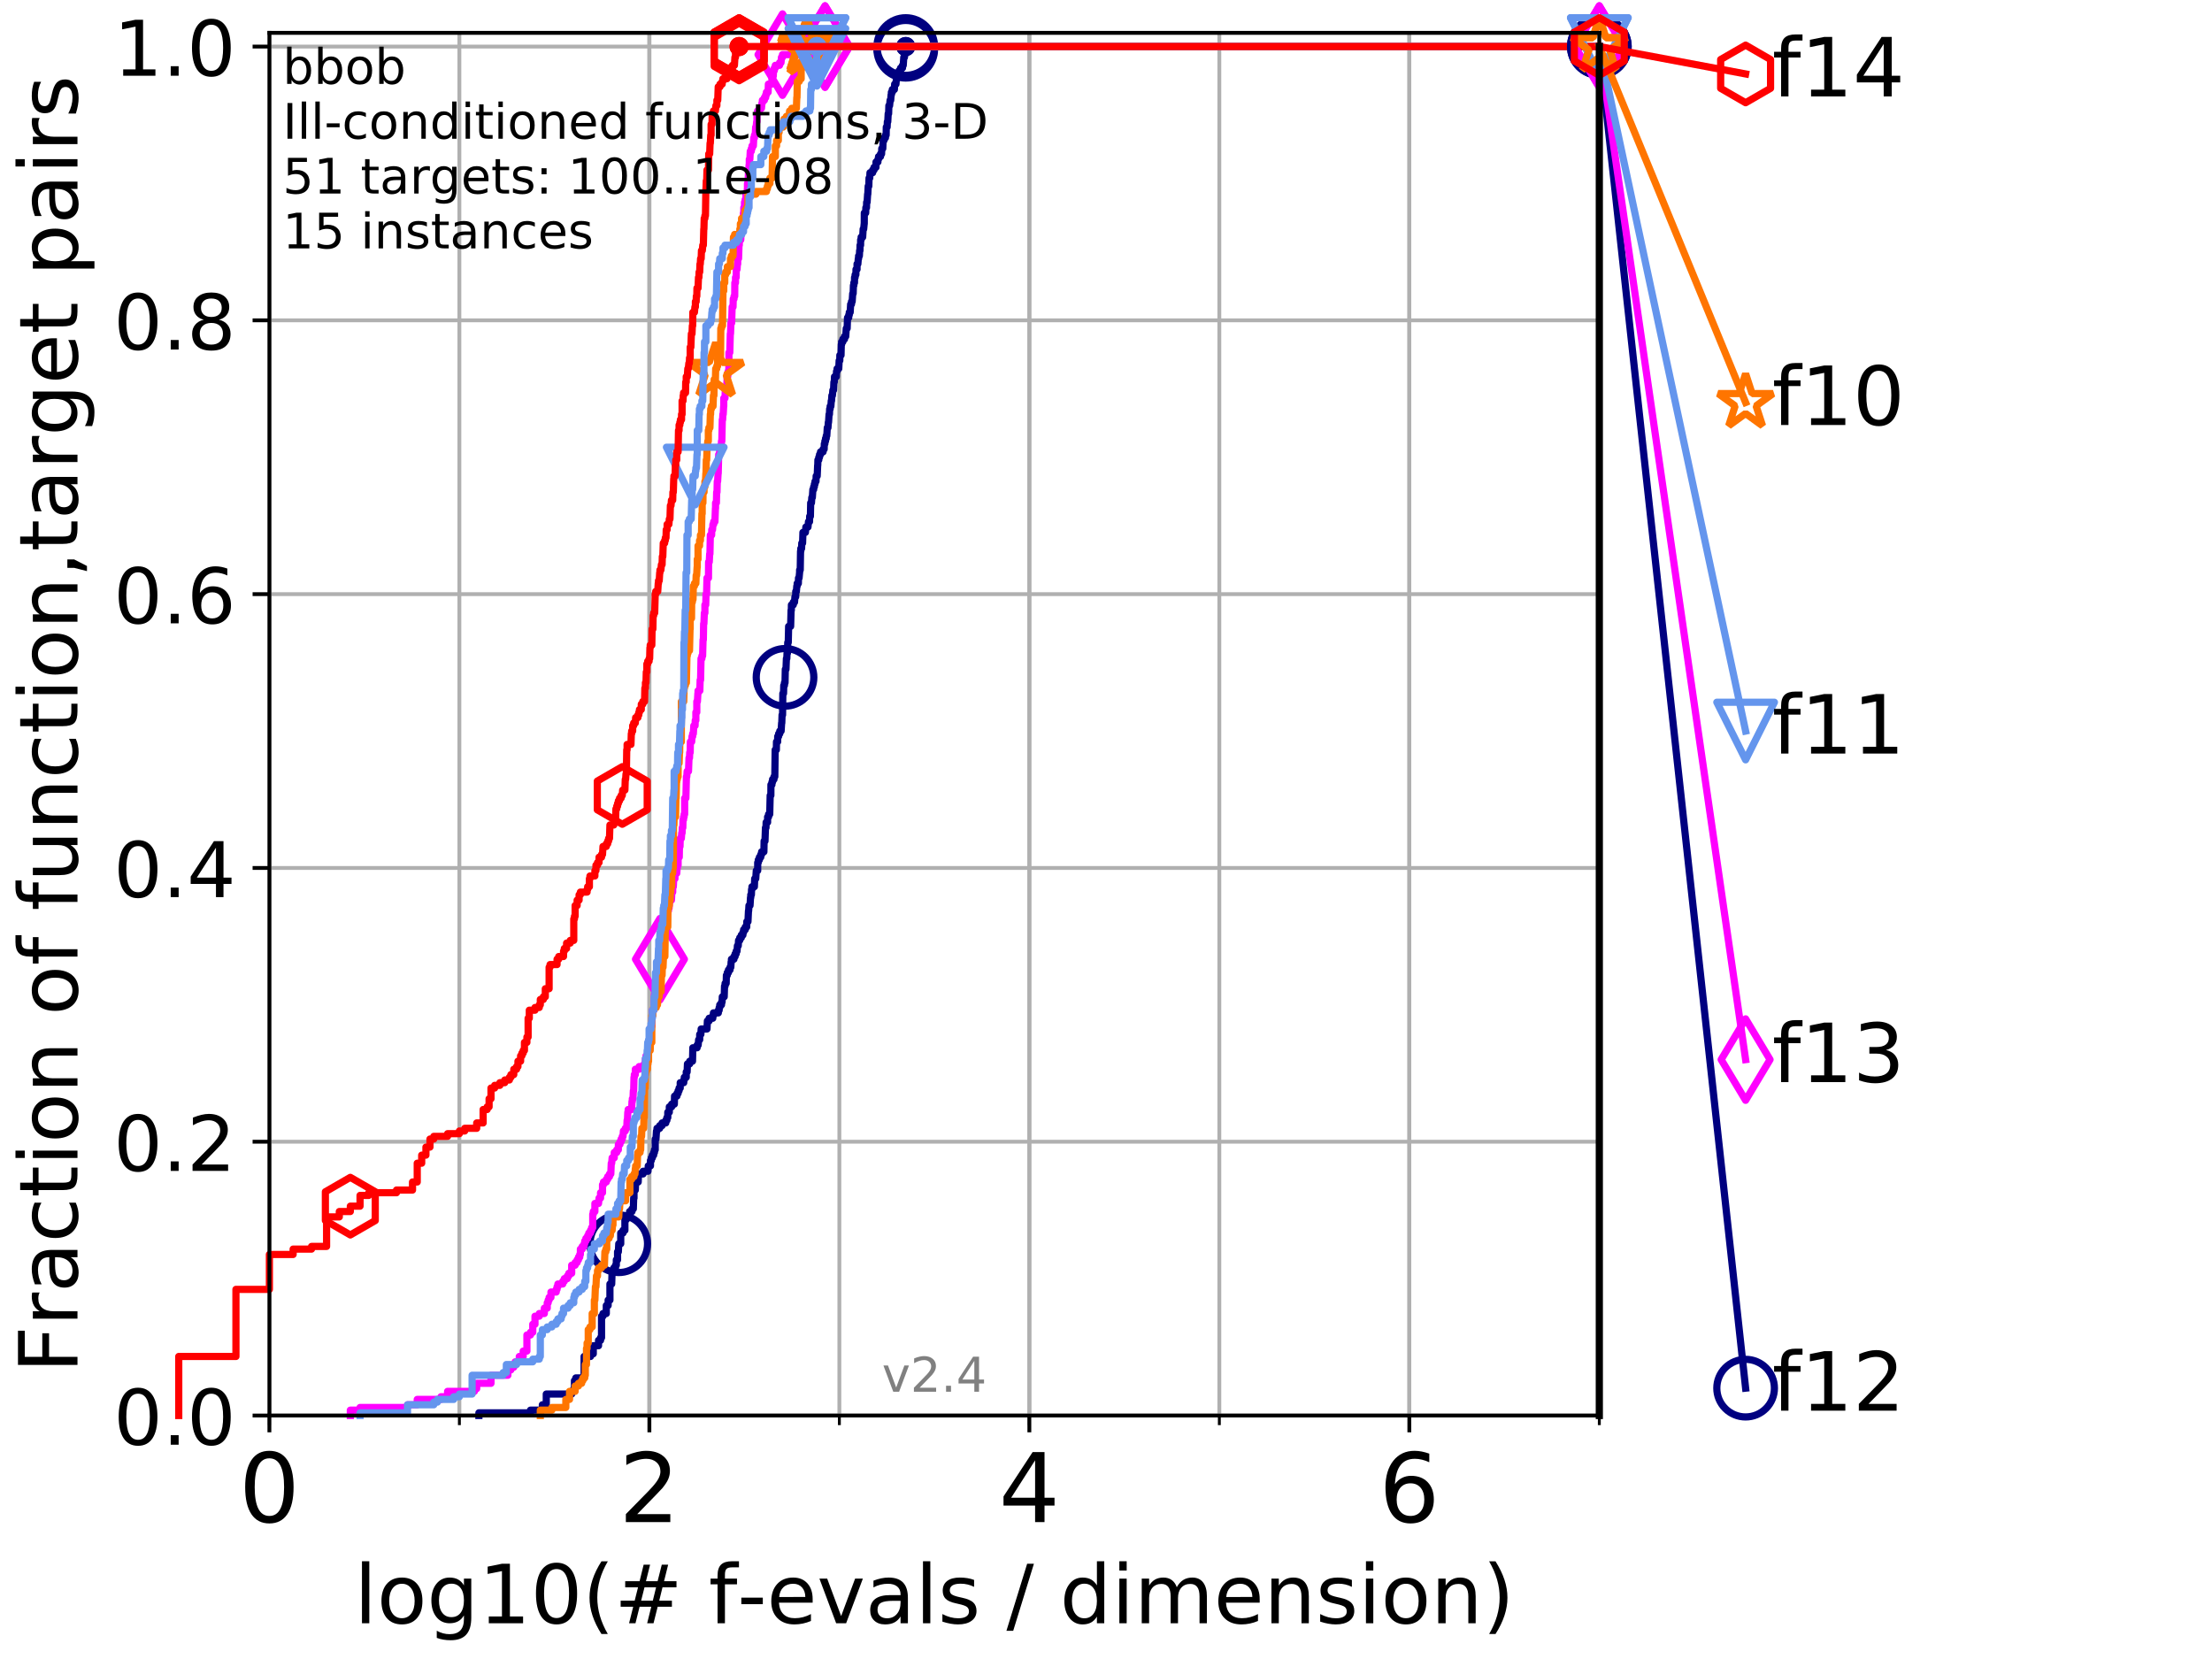 <?xml version="1.0" encoding="utf-8" standalone="no"?>
<!DOCTYPE svg PUBLIC "-//W3C//DTD SVG 1.1//EN"
  "http://www.w3.org/Graphics/SVG/1.1/DTD/svg11.dtd">
<!-- Created with matplotlib (http://matplotlib.org/) -->
<svg height="345.6pt" version="1.1" viewBox="0 0 460.8 345.6" width="460.8pt" xmlns="http://www.w3.org/2000/svg" xmlns:xlink="http://www.w3.org/1999/xlink">
 <defs>
  <style type="text/css">
*{stroke-linecap:butt;stroke-linejoin:round;}
  </style>
 </defs>
 <g id="figure_1">
  <g id="patch_1">
   <path d="M 0 345.6 
L 460.8 345.6 
L 460.8 0 
L 0 0 
z
" style="fill:#ffffff;"/>
  </g>
  <g id="axes_1">
   <g id="patch_2">
    <path d="M 56.12 294.88 
L 333.168 294.88 
L 333.168 6.845 
L 56.12 6.845 
z
" style="fill:#ffffff;"/>
   </g>
   <g id="matplotlib.axis_1">
    <g id="xtick_1">
     <g id="line2d_1">
      <path clip-path="url(#p854360daef)" d="M 56.12 294.88 
L 56.12 6.845 
" style="fill:none;stroke:#b0b0b0;stroke-linecap:square;stroke-width:0.8;"/>
     </g>
     <g id="line2d_2">
      <defs>
       <path d="M 0 0 
L 0 3.5 
" id="mce9118dc6c" style="stroke:#000000;stroke-width:0.8;"/>
      </defs>
      <g>
       <use style="stroke:#000000;stroke-width:0.8;" x="56.12" xlink:href="#mce9118dc6c" y="294.88"/>
      </g>
     </g>
     <g id="text_1">
      <!-- 0 -->
      <defs>
       <path d="M 31.781 66.406 
Q 24.172 66.406 20.328 58.906 
Q 16.5 51.422 16.5 36.375 
Q 16.5 21.391 20.328 13.891 
Q 24.172 6.391 31.781 6.391 
Q 39.453 6.391 43.281 13.891 
Q 47.125 21.391 47.125 36.375 
Q 47.125 51.422 43.281 58.906 
Q 39.453 66.406 31.781 66.406 
z
M 31.781 74.219 
Q 44.047 74.219 50.516 64.516 
Q 56.984 54.828 56.984 36.375 
Q 56.984 17.969 50.516 8.266 
Q 44.047 -1.422 31.781 -1.422 
Q 19.531 -1.422 13.062 8.266 
Q 6.594 17.969 6.594 36.375 
Q 6.594 54.828 13.062 64.516 
Q 19.531 74.219 31.781 74.219 
z
" id="DejaVuSans-30"/>
      </defs>
      <g transform="translate(49.758 317.077)scale(0.2 -0.2)">
       <use xlink:href="#DejaVuSans-30"/>
      </g>
     </g>
    </g>
    <g id="xtick_2">
     <g id="line2d_3">
      <path clip-path="url(#p854360daef)" d="M 135.277 294.88 
L 135.277 6.845 
" style="fill:none;stroke:#b0b0b0;stroke-linecap:square;stroke-width:0.8;"/>
     </g>
     <g id="line2d_4">
      <g>
       <use style="stroke:#000000;stroke-width:0.8;" x="135.277" xlink:href="#mce9118dc6c" y="294.88"/>
      </g>
     </g>
     <g id="text_2">
      <!-- 2 -->
      <defs>
       <path d="M 19.188 8.297 
L 53.609 8.297 
L 53.609 0 
L 7.328 0 
L 7.328 8.297 
Q 12.938 14.109 22.625 23.891 
Q 32.328 33.688 34.812 36.531 
Q 39.547 41.844 41.422 45.531 
Q 43.312 49.219 43.312 52.781 
Q 43.312 58.594 39.234 62.25 
Q 35.156 65.922 28.609 65.922 
Q 23.969 65.922 18.812 64.312 
Q 13.672 62.703 7.812 59.422 
L 7.812 69.391 
Q 13.766 71.781 18.938 73 
Q 24.125 74.219 28.422 74.219 
Q 39.75 74.219 46.484 68.547 
Q 53.219 62.891 53.219 53.422 
Q 53.219 48.922 51.531 44.891 
Q 49.859 40.875 45.406 35.406 
Q 44.188 33.984 37.641 27.219 
Q 31.109 20.453 19.188 8.297 
z
" id="DejaVuSans-32"/>
      </defs>
      <g transform="translate(128.914 317.077)scale(0.2 -0.2)">
       <use xlink:href="#DejaVuSans-32"/>
      </g>
     </g>
    </g>
    <g id="xtick_3">
     <g id="line2d_5">
      <path clip-path="url(#p854360daef)" d="M 214.433 294.88 
L 214.433 6.845 
" style="fill:none;stroke:#b0b0b0;stroke-linecap:square;stroke-width:0.8;"/>
     </g>
     <g id="line2d_6">
      <g>
       <use style="stroke:#000000;stroke-width:0.8;" x="214.433" xlink:href="#mce9118dc6c" y="294.88"/>
      </g>
     </g>
     <g id="text_3">
      <!-- 4 -->
      <defs>
       <path d="M 37.797 64.312 
L 12.891 25.391 
L 37.797 25.391 
z
M 35.203 72.906 
L 47.609 72.906 
L 47.609 25.391 
L 58.016 25.391 
L 58.016 17.188 
L 47.609 17.188 
L 47.609 0 
L 37.797 0 
L 37.797 17.188 
L 4.891 17.188 
L 4.891 26.703 
z
" id="DejaVuSans-34"/>
      </defs>
      <g transform="translate(208.071 317.077)scale(0.2 -0.2)">
       <use xlink:href="#DejaVuSans-34"/>
      </g>
     </g>
    </g>
    <g id="xtick_4">
     <g id="line2d_7">
      <path clip-path="url(#p854360daef)" d="M 293.59 294.88 
L 293.59 6.845 
" style="fill:none;stroke:#b0b0b0;stroke-linecap:square;stroke-width:0.8;"/>
     </g>
     <g id="line2d_8">
      <g>
       <use style="stroke:#000000;stroke-width:0.8;" x="293.59" xlink:href="#mce9118dc6c" y="294.88"/>
      </g>
     </g>
     <g id="text_4">
      <!-- 6 -->
      <defs>
       <path d="M 33.016 40.375 
Q 26.375 40.375 22.484 35.828 
Q 18.609 31.297 18.609 23.391 
Q 18.609 15.531 22.484 10.953 
Q 26.375 6.391 33.016 6.391 
Q 39.656 6.391 43.531 10.953 
Q 47.406 15.531 47.406 23.391 
Q 47.406 31.297 43.531 35.828 
Q 39.656 40.375 33.016 40.375 
z
M 52.594 71.297 
L 52.594 62.312 
Q 48.875 64.062 45.094 64.984 
Q 41.312 65.922 37.594 65.922 
Q 27.828 65.922 22.672 59.328 
Q 17.531 52.734 16.797 39.406 
Q 19.672 43.656 24.016 45.922 
Q 28.375 48.188 33.594 48.188 
Q 44.578 48.188 50.953 41.516 
Q 57.328 34.859 57.328 23.391 
Q 57.328 12.156 50.688 5.359 
Q 44.047 -1.422 33.016 -1.422 
Q 20.359 -1.422 13.672 8.266 
Q 6.984 17.969 6.984 36.375 
Q 6.984 53.656 15.188 63.938 
Q 23.391 74.219 37.203 74.219 
Q 40.922 74.219 44.703 73.484 
Q 48.484 72.75 52.594 71.297 
z
" id="DejaVuSans-36"/>
      </defs>
      <g transform="translate(287.227 317.077)scale(0.2 -0.2)">
       <use xlink:href="#DejaVuSans-36"/>
      </g>
     </g>
    </g>
    <g id="xtick_5">
     <g id="line2d_9">
      <path clip-path="url(#p854360daef)" d="M 56.12 294.88 
L 56.12 6.845 
" style="fill:none;stroke:#b0b0b0;stroke-linecap:square;stroke-width:0.8;"/>
     </g>
     <g id="line2d_10">
      <defs>
       <path d="M 0 0 
L 0 2 
" id="mac90e06331" style="stroke:#000000;stroke-width:0.6;"/>
      </defs>
      <g>
       <use style="stroke:#000000;stroke-width:0.6;" x="56.12" xlink:href="#mac90e06331" y="294.88"/>
      </g>
     </g>
    </g>
    <g id="xtick_6">
     <g id="line2d_11">
      <path clip-path="url(#p854360daef)" d="M 95.698 294.88 
L 95.698 6.845 
" style="fill:none;stroke:#b0b0b0;stroke-linecap:square;stroke-width:0.8;"/>
     </g>
     <g id="line2d_12">
      <g>
       <use style="stroke:#000000;stroke-width:0.6;" x="95.698" xlink:href="#mac90e06331" y="294.88"/>
      </g>
     </g>
    </g>
    <g id="xtick_7">
     <g id="line2d_13">
      <path clip-path="url(#p854360daef)" d="M 135.277 294.88 
L 135.277 6.845 
" style="fill:none;stroke:#b0b0b0;stroke-linecap:square;stroke-width:0.8;"/>
     </g>
     <g id="line2d_14">
      <g>
       <use style="stroke:#000000;stroke-width:0.6;" x="135.277" xlink:href="#mac90e06331" y="294.88"/>
      </g>
     </g>
    </g>
    <g id="xtick_8">
     <g id="line2d_15">
      <path clip-path="url(#p854360daef)" d="M 174.855 294.88 
L 174.855 6.845 
" style="fill:none;stroke:#b0b0b0;stroke-linecap:square;stroke-width:0.8;"/>
     </g>
     <g id="line2d_16">
      <g>
       <use style="stroke:#000000;stroke-width:0.6;" x="174.855" xlink:href="#mac90e06331" y="294.88"/>
      </g>
     </g>
    </g>
    <g id="xtick_9">
     <g id="line2d_17">
      <path clip-path="url(#p854360daef)" d="M 214.433 294.88 
L 214.433 6.845 
" style="fill:none;stroke:#b0b0b0;stroke-linecap:square;stroke-width:0.8;"/>
     </g>
     <g id="line2d_18">
      <g>
       <use style="stroke:#000000;stroke-width:0.6;" x="214.433" xlink:href="#mac90e06331" y="294.88"/>
      </g>
     </g>
    </g>
    <g id="xtick_10">
     <g id="line2d_19">
      <path clip-path="url(#p854360daef)" d="M 254.011 294.88 
L 254.011 6.845 
" style="fill:none;stroke:#b0b0b0;stroke-linecap:square;stroke-width:0.8;"/>
     </g>
     <g id="line2d_20">
      <g>
       <use style="stroke:#000000;stroke-width:0.6;" x="254.011" xlink:href="#mac90e06331" y="294.88"/>
      </g>
     </g>
    </g>
    <g id="xtick_11">
     <g id="line2d_21">
      <path clip-path="url(#p854360daef)" d="M 293.59 294.88 
L 293.59 6.845 
" style="fill:none;stroke:#b0b0b0;stroke-linecap:square;stroke-width:0.8;"/>
     </g>
     <g id="line2d_22">
      <g>
       <use style="stroke:#000000;stroke-width:0.6;" x="293.59" xlink:href="#mac90e06331" y="294.88"/>
      </g>
     </g>
    </g>
    <g id="xtick_12">
     <g id="line2d_23">
      <path clip-path="url(#p854360daef)" d="M 333.168 294.88 
L 333.168 6.845 
" style="fill:none;stroke:#b0b0b0;stroke-linecap:square;stroke-width:0.8;"/>
     </g>
     <g id="line2d_24">
      <g>
       <use style="stroke:#000000;stroke-width:0.6;" x="333.168" xlink:href="#mac90e06331" y="294.88"/>
      </g>
     </g>
    </g>
    <g id="text_5">
     <!-- log10(# f-evals / dimension) -->
     <defs>
      <path d="M 9.422 75.984 
L 18.406 75.984 
L 18.406 0 
L 9.422 0 
z
" id="DejaVuSans-6c"/>
      <path d="M 30.609 48.391 
Q 23.391 48.391 19.188 42.75 
Q 14.984 37.109 14.984 27.297 
Q 14.984 17.484 19.156 11.844 
Q 23.344 6.203 30.609 6.203 
Q 37.797 6.203 41.984 11.859 
Q 46.188 17.531 46.188 27.297 
Q 46.188 37.016 41.984 42.703 
Q 37.797 48.391 30.609 48.391 
z
M 30.609 56 
Q 42.328 56 49.016 48.375 
Q 55.719 40.766 55.719 27.297 
Q 55.719 13.875 49.016 6.219 
Q 42.328 -1.422 30.609 -1.422 
Q 18.844 -1.422 12.172 6.219 
Q 5.516 13.875 5.516 27.297 
Q 5.516 40.766 12.172 48.375 
Q 18.844 56 30.609 56 
z
" id="DejaVuSans-6f"/>
      <path d="M 45.406 27.984 
Q 45.406 37.75 41.375 43.109 
Q 37.359 48.484 30.078 48.484 
Q 22.859 48.484 18.828 43.109 
Q 14.797 37.75 14.797 27.984 
Q 14.797 18.266 18.828 12.891 
Q 22.859 7.516 30.078 7.516 
Q 37.359 7.516 41.375 12.891 
Q 45.406 18.266 45.406 27.984 
z
M 54.391 6.781 
Q 54.391 -7.172 48.188 -13.984 
Q 42 -20.797 29.203 -20.797 
Q 24.469 -20.797 20.266 -20.094 
Q 16.062 -19.391 12.109 -17.922 
L 12.109 -9.188 
Q 16.062 -11.328 19.922 -12.344 
Q 23.781 -13.375 27.781 -13.375 
Q 36.625 -13.375 41.016 -8.766 
Q 45.406 -4.156 45.406 5.172 
L 45.406 9.625 
Q 42.625 4.781 38.281 2.391 
Q 33.938 0 27.875 0 
Q 17.828 0 11.672 7.656 
Q 5.516 15.328 5.516 27.984 
Q 5.516 40.672 11.672 48.328 
Q 17.828 56 27.875 56 
Q 33.938 56 38.281 53.609 
Q 42.625 51.219 45.406 46.391 
L 45.406 54.688 
L 54.391 54.688 
z
" id="DejaVuSans-67"/>
      <path d="M 12.406 8.297 
L 28.516 8.297 
L 28.516 63.922 
L 10.984 60.406 
L 10.984 69.391 
L 28.422 72.906 
L 38.281 72.906 
L 38.281 8.297 
L 54.391 8.297 
L 54.391 0 
L 12.406 0 
z
" id="DejaVuSans-31"/>
      <path d="M 31 75.875 
Q 24.469 64.656 21.281 53.656 
Q 18.109 42.672 18.109 31.391 
Q 18.109 20.125 21.312 9.062 
Q 24.516 -2 31 -13.188 
L 23.188 -13.188 
Q 15.875 -1.703 12.234 9.375 
Q 8.594 20.453 8.594 31.391 
Q 8.594 42.281 12.203 53.312 
Q 15.828 64.359 23.188 75.875 
z
" id="DejaVuSans-28"/>
      <path d="M 51.125 44 
L 36.922 44 
L 32.812 27.688 
L 47.125 27.688 
z
M 43.797 71.781 
L 38.719 51.516 
L 52.984 51.516 
L 58.109 71.781 
L 65.922 71.781 
L 60.891 51.516 
L 76.125 51.516 
L 76.125 44 
L 58.984 44 
L 54.984 27.688 
L 70.516 27.688 
L 70.516 20.219 
L 53.078 20.219 
L 48 0 
L 40.188 0 
L 45.219 20.219 
L 30.906 20.219 
L 25.875 0 
L 18.016 0 
L 23.094 20.219 
L 7.719 20.219 
L 7.719 27.688 
L 24.906 27.688 
L 29 44 
L 13.281 44 
L 13.281 51.516 
L 30.906 51.516 
L 35.891 71.781 
z
" id="DejaVuSans-23"/>
      <path id="DejaVuSans-20"/>
      <path d="M 37.109 75.984 
L 37.109 68.5 
L 28.516 68.5 
Q 23.688 68.5 21.797 66.547 
Q 19.922 64.594 19.922 59.516 
L 19.922 54.688 
L 34.719 54.688 
L 34.719 47.703 
L 19.922 47.703 
L 19.922 0 
L 10.891 0 
L 10.891 47.703 
L 2.297 47.703 
L 2.297 54.688 
L 10.891 54.688 
L 10.891 58.5 
Q 10.891 67.625 15.141 71.797 
Q 19.391 75.984 28.609 75.984 
z
" id="DejaVuSans-66"/>
      <path d="M 4.891 31.391 
L 31.203 31.391 
L 31.203 23.391 
L 4.891 23.391 
z
" id="DejaVuSans-2d"/>
      <path d="M 56.203 29.594 
L 56.203 25.203 
L 14.891 25.203 
Q 15.484 15.922 20.484 11.062 
Q 25.484 6.203 34.422 6.203 
Q 39.594 6.203 44.453 7.469 
Q 49.312 8.734 54.109 11.281 
L 54.109 2.781 
Q 49.266 0.734 44.188 -0.344 
Q 39.109 -1.422 33.891 -1.422 
Q 20.797 -1.422 13.156 6.188 
Q 5.516 13.812 5.516 26.812 
Q 5.516 40.234 12.766 48.109 
Q 20.016 56 32.328 56 
Q 43.359 56 49.781 48.891 
Q 56.203 41.797 56.203 29.594 
z
M 47.219 32.234 
Q 47.125 39.594 43.094 43.984 
Q 39.062 48.391 32.422 48.391 
Q 24.906 48.391 20.391 44.141 
Q 15.875 39.891 15.188 32.172 
z
" id="DejaVuSans-65"/>
      <path d="M 2.984 54.688 
L 12.5 54.688 
L 29.594 8.797 
L 46.688 54.688 
L 56.203 54.688 
L 35.688 0 
L 23.484 0 
z
" id="DejaVuSans-76"/>
      <path d="M 34.281 27.484 
Q 23.391 27.484 19.188 25 
Q 14.984 22.516 14.984 16.5 
Q 14.984 11.719 18.141 8.906 
Q 21.297 6.109 26.703 6.109 
Q 34.188 6.109 38.703 11.406 
Q 43.219 16.703 43.219 25.484 
L 43.219 27.484 
z
M 52.203 31.203 
L 52.203 0 
L 43.219 0 
L 43.219 8.297 
Q 40.141 3.328 35.547 0.953 
Q 30.953 -1.422 24.312 -1.422 
Q 15.922 -1.422 10.953 3.297 
Q 6 8.016 6 15.922 
Q 6 25.141 12.172 29.828 
Q 18.359 34.516 30.609 34.516 
L 43.219 34.516 
L 43.219 35.406 
Q 43.219 41.609 39.141 45 
Q 35.062 48.391 27.688 48.391 
Q 23 48.391 18.547 47.266 
Q 14.109 46.141 10.016 43.891 
L 10.016 52.203 
Q 14.938 54.109 19.578 55.047 
Q 24.219 56 28.609 56 
Q 40.484 56 46.344 49.844 
Q 52.203 43.703 52.203 31.203 
z
" id="DejaVuSans-61"/>
      <path d="M 44.281 53.078 
L 44.281 44.578 
Q 40.484 46.531 36.375 47.5 
Q 32.281 48.484 27.875 48.484 
Q 21.188 48.484 17.844 46.438 
Q 14.5 44.391 14.5 40.281 
Q 14.5 37.156 16.891 35.375 
Q 19.281 33.594 26.516 31.984 
L 29.594 31.297 
Q 39.156 29.25 43.188 25.516 
Q 47.219 21.781 47.219 15.094 
Q 47.219 7.469 41.188 3.016 
Q 35.156 -1.422 24.609 -1.422 
Q 20.219 -1.422 15.453 -0.562 
Q 10.688 0.297 5.422 2 
L 5.422 11.281 
Q 10.406 8.688 15.234 7.391 
Q 20.062 6.109 24.812 6.109 
Q 31.156 6.109 34.562 8.281 
Q 37.984 10.453 37.984 14.406 
Q 37.984 18.062 35.516 20.016 
Q 33.062 21.969 24.703 23.781 
L 21.578 24.516 
Q 13.234 26.266 9.516 29.906 
Q 5.812 33.547 5.812 39.891 
Q 5.812 47.609 11.281 51.797 
Q 16.75 56 26.812 56 
Q 31.781 56 36.172 55.266 
Q 40.578 54.547 44.281 53.078 
z
" id="DejaVuSans-73"/>
      <path d="M 25.391 72.906 
L 33.688 72.906 
L 8.297 -9.281 
L 0 -9.281 
z
" id="DejaVuSans-2f"/>
      <path d="M 45.406 46.391 
L 45.406 75.984 
L 54.391 75.984 
L 54.391 0 
L 45.406 0 
L 45.406 8.203 
Q 42.578 3.328 38.25 0.953 
Q 33.938 -1.422 27.875 -1.422 
Q 17.969 -1.422 11.734 6.484 
Q 5.516 14.406 5.516 27.297 
Q 5.516 40.188 11.734 48.094 
Q 17.969 56 27.875 56 
Q 33.938 56 38.25 53.625 
Q 42.578 51.266 45.406 46.391 
z
M 14.797 27.297 
Q 14.797 17.391 18.875 11.75 
Q 22.953 6.109 30.078 6.109 
Q 37.203 6.109 41.297 11.75 
Q 45.406 17.391 45.406 27.297 
Q 45.406 37.203 41.297 42.844 
Q 37.203 48.484 30.078 48.484 
Q 22.953 48.484 18.875 42.844 
Q 14.797 37.203 14.797 27.297 
z
" id="DejaVuSans-64"/>
      <path d="M 9.422 54.688 
L 18.406 54.688 
L 18.406 0 
L 9.422 0 
z
M 9.422 75.984 
L 18.406 75.984 
L 18.406 64.594 
L 9.422 64.594 
z
" id="DejaVuSans-69"/>
      <path d="M 52 44.188 
Q 55.375 50.25 60.062 53.125 
Q 64.75 56 71.094 56 
Q 79.641 56 84.281 50.016 
Q 88.922 44.047 88.922 33.016 
L 88.922 0 
L 79.891 0 
L 79.891 32.719 
Q 79.891 40.578 77.094 44.375 
Q 74.312 48.188 68.609 48.188 
Q 61.625 48.188 57.562 43.547 
Q 53.516 38.922 53.516 30.906 
L 53.516 0 
L 44.484 0 
L 44.484 32.719 
Q 44.484 40.625 41.703 44.406 
Q 38.922 48.188 33.109 48.188 
Q 26.219 48.188 22.156 43.531 
Q 18.109 38.875 18.109 30.906 
L 18.109 0 
L 9.078 0 
L 9.078 54.688 
L 18.109 54.688 
L 18.109 46.188 
Q 21.188 51.219 25.484 53.609 
Q 29.781 56 35.688 56 
Q 41.656 56 45.828 52.969 
Q 50 49.953 52 44.188 
z
" id="DejaVuSans-6d"/>
      <path d="M 54.891 33.016 
L 54.891 0 
L 45.906 0 
L 45.906 32.719 
Q 45.906 40.484 42.875 44.328 
Q 39.844 48.188 33.797 48.188 
Q 26.516 48.188 22.312 43.547 
Q 18.109 38.922 18.109 30.906 
L 18.109 0 
L 9.078 0 
L 9.078 54.688 
L 18.109 54.688 
L 18.109 46.188 
Q 21.344 51.125 25.703 53.562 
Q 30.078 56 35.797 56 
Q 45.219 56 50.047 50.172 
Q 54.891 44.344 54.891 33.016 
z
" id="DejaVuSans-6e"/>
      <path d="M 8.016 75.875 
L 15.828 75.875 
Q 23.141 64.359 26.781 53.312 
Q 30.422 42.281 30.422 31.391 
Q 30.422 20.453 26.781 9.375 
Q 23.141 -1.703 15.828 -13.188 
L 8.016 -13.188 
Q 14.5 -2 17.703 9.062 
Q 20.906 20.125 20.906 31.391 
Q 20.906 42.672 17.703 53.656 
Q 14.5 64.656 8.016 75.875 
z
" id="DejaVuSans-29"/>
     </defs>
     <g transform="translate(73.803 338.154)scale(0.17 -0.17)">
      <use xlink:href="#DejaVuSans-6c"/>
      <use x="27.783" xlink:href="#DejaVuSans-6f"/>
      <use x="88.965" xlink:href="#DejaVuSans-67"/>
      <use x="152.441" xlink:href="#DejaVuSans-31"/>
      <use x="216.064" xlink:href="#DejaVuSans-30"/>
      <use x="279.688" xlink:href="#DejaVuSans-28"/>
      <use x="318.701" xlink:href="#DejaVuSans-23"/>
      <use x="402.49" xlink:href="#DejaVuSans-20"/>
      <use x="434.277" xlink:href="#DejaVuSans-66"/>
      <use x="469.404" xlink:href="#DejaVuSans-2d"/>
      <use x="505.488" xlink:href="#DejaVuSans-65"/>
      <use x="567.012" xlink:href="#DejaVuSans-76"/>
      <use x="626.191" xlink:href="#DejaVuSans-61"/>
      <use x="687.471" xlink:href="#DejaVuSans-6c"/>
      <use x="715.254" xlink:href="#DejaVuSans-73"/>
      <use x="767.354" xlink:href="#DejaVuSans-20"/>
      <use x="799.141" xlink:href="#DejaVuSans-2f"/>
      <use x="832.832" xlink:href="#DejaVuSans-20"/>
      <use x="864.619" xlink:href="#DejaVuSans-64"/>
      <use x="928.096" xlink:href="#DejaVuSans-69"/>
      <use x="955.879" xlink:href="#DejaVuSans-6d"/>
      <use x="1053.291" xlink:href="#DejaVuSans-65"/>
      <use x="1114.814" xlink:href="#DejaVuSans-6e"/>
      <use x="1178.193" xlink:href="#DejaVuSans-73"/>
      <use x="1230.293" xlink:href="#DejaVuSans-69"/>
      <use x="1258.076" xlink:href="#DejaVuSans-6f"/>
      <use x="1319.258" xlink:href="#DejaVuSans-6e"/>
      <use x="1382.637" xlink:href="#DejaVuSans-29"/>
     </g>
    </g>
   </g>
   <g id="matplotlib.axis_2">
    <g id="ytick_1">
     <g id="line2d_25">
      <path clip-path="url(#p854360daef)" d="M 56.12 294.88 
L 333.168 294.88 
" style="fill:none;stroke:#b0b0b0;stroke-linecap:square;stroke-width:0.8;"/>
     </g>
     <g id="line2d_26">
      <defs>
       <path d="M 0 0 
L -3.5 0 
" id="mea191d0ba6" style="stroke:#000000;stroke-width:0.8;"/>
      </defs>
      <g>
       <use style="stroke:#000000;stroke-width:0.8;" x="56.12" xlink:href="#mea191d0ba6" y="294.88"/>
      </g>
     </g>
     <g id="text_6">
      <!-- 0.0 -->
      <defs>
       <path d="M 10.688 12.406 
L 21 12.406 
L 21 0 
L 10.688 0 
z
" id="DejaVuSans-2e"/>
      </defs>
      <g transform="translate(23.675 300.959)scale(0.16 -0.16)">
       <use xlink:href="#DejaVuSans-30"/>
       <use x="63.623" xlink:href="#DejaVuSans-2e"/>
       <use x="95.41" xlink:href="#DejaVuSans-30"/>
      </g>
     </g>
    </g>
    <g id="ytick_2">
     <g id="line2d_27">
      <path clip-path="url(#p854360daef)" d="M 56.12 237.843 
L 333.168 237.843 
" style="fill:none;stroke:#b0b0b0;stroke-linecap:square;stroke-width:0.8;"/>
     </g>
     <g id="line2d_28">
      <g>
       <use style="stroke:#000000;stroke-width:0.8;" x="56.12" xlink:href="#mea191d0ba6" y="237.843"/>
      </g>
     </g>
     <g id="text_7">
      <!-- 0.2 -->
      <g transform="translate(23.675 243.922)scale(0.16 -0.16)">
       <use xlink:href="#DejaVuSans-30"/>
       <use x="63.623" xlink:href="#DejaVuSans-2e"/>
       <use x="95.41" xlink:href="#DejaVuSans-32"/>
      </g>
     </g>
    </g>
    <g id="ytick_3">
     <g id="line2d_29">
      <path clip-path="url(#p854360daef)" d="M 56.12 180.807 
L 333.168 180.807 
" style="fill:none;stroke:#b0b0b0;stroke-linecap:square;stroke-width:0.8;"/>
     </g>
     <g id="line2d_30">
      <g>
       <use style="stroke:#000000;stroke-width:0.8;" x="56.12" xlink:href="#mea191d0ba6" y="180.807"/>
      </g>
     </g>
     <g id="text_8">
      <!-- 0.4 -->
      <g transform="translate(23.675 186.886)scale(0.16 -0.16)">
       <use xlink:href="#DejaVuSans-30"/>
       <use x="63.623" xlink:href="#DejaVuSans-2e"/>
       <use x="95.41" xlink:href="#DejaVuSans-34"/>
      </g>
     </g>
    </g>
    <g id="ytick_4">
     <g id="line2d_31">
      <path clip-path="url(#p854360daef)" d="M 56.12 123.77 
L 333.168 123.77 
" style="fill:none;stroke:#b0b0b0;stroke-linecap:square;stroke-width:0.8;"/>
     </g>
     <g id="line2d_32">
      <g>
       <use style="stroke:#000000;stroke-width:0.8;" x="56.12" xlink:href="#mea191d0ba6" y="123.77"/>
      </g>
     </g>
     <g id="text_9">
      <!-- 0.6 -->
      <g transform="translate(23.675 129.849)scale(0.16 -0.16)">
       <use xlink:href="#DejaVuSans-30"/>
       <use x="63.623" xlink:href="#DejaVuSans-2e"/>
       <use x="95.41" xlink:href="#DejaVuSans-36"/>
      </g>
     </g>
    </g>
    <g id="ytick_5">
     <g id="line2d_33">
      <path clip-path="url(#p854360daef)" d="M 56.12 66.734 
L 333.168 66.734 
" style="fill:none;stroke:#b0b0b0;stroke-linecap:square;stroke-width:0.8;"/>
     </g>
     <g id="line2d_34">
      <g>
       <use style="stroke:#000000;stroke-width:0.8;" x="56.12" xlink:href="#mea191d0ba6" y="66.734"/>
      </g>
     </g>
     <g id="text_10">
      <!-- 0.8 -->
      <defs>
       <path d="M 31.781 34.625 
Q 24.75 34.625 20.719 30.859 
Q 16.703 27.094 16.703 20.516 
Q 16.703 13.922 20.719 10.156 
Q 24.75 6.391 31.781 6.391 
Q 38.812 6.391 42.859 10.172 
Q 46.922 13.969 46.922 20.516 
Q 46.922 27.094 42.891 30.859 
Q 38.875 34.625 31.781 34.625 
z
M 21.922 38.812 
Q 15.578 40.375 12.031 44.719 
Q 8.5 49.078 8.5 55.328 
Q 8.5 64.062 14.719 69.141 
Q 20.953 74.219 31.781 74.219 
Q 42.672 74.219 48.875 69.141 
Q 55.078 64.062 55.078 55.328 
Q 55.078 49.078 51.531 44.719 
Q 48 40.375 41.703 38.812 
Q 48.828 37.156 52.797 32.312 
Q 56.781 27.484 56.781 20.516 
Q 56.781 9.906 50.312 4.234 
Q 43.844 -1.422 31.781 -1.422 
Q 19.734 -1.422 13.25 4.234 
Q 6.781 9.906 6.781 20.516 
Q 6.781 27.484 10.781 32.312 
Q 14.797 37.156 21.922 38.812 
z
M 18.312 54.391 
Q 18.312 48.734 21.844 45.562 
Q 25.391 42.391 31.781 42.391 
Q 38.141 42.391 41.719 45.562 
Q 45.312 48.734 45.312 54.391 
Q 45.312 60.062 41.719 63.234 
Q 38.141 66.406 31.781 66.406 
Q 25.391 66.406 21.844 63.234 
Q 18.312 60.062 18.312 54.391 
z
" id="DejaVuSans-38"/>
      </defs>
      <g transform="translate(23.675 72.812)scale(0.16 -0.16)">
       <use xlink:href="#DejaVuSans-30"/>
       <use x="63.623" xlink:href="#DejaVuSans-2e"/>
       <use x="95.41" xlink:href="#DejaVuSans-38"/>
      </g>
     </g>
    </g>
    <g id="ytick_6">
     <g id="line2d_35">
      <path clip-path="url(#p854360daef)" d="M 56.12 9.697 
L 333.168 9.697 
" style="fill:none;stroke:#b0b0b0;stroke-linecap:square;stroke-width:0.8;"/>
     </g>
     <g id="line2d_36">
      <g>
       <use style="stroke:#000000;stroke-width:0.8;" x="56.12" xlink:href="#mea191d0ba6" y="9.697"/>
      </g>
     </g>
     <g id="text_11">
      <!-- 1.0 -->
      <g transform="translate(23.675 15.776)scale(0.16 -0.16)">
       <use xlink:href="#DejaVuSans-31"/>
       <use x="63.623" xlink:href="#DejaVuSans-2e"/>
       <use x="95.41" xlink:href="#DejaVuSans-30"/>
      </g>
     </g>
    </g>
    <g id="text_12">
     <!-- Fraction of function,target pairs -->
     <defs>
      <path d="M 9.812 72.906 
L 51.703 72.906 
L 51.703 64.594 
L 19.672 64.594 
L 19.672 43.109 
L 48.578 43.109 
L 48.578 34.812 
L 19.672 34.812 
L 19.672 0 
L 9.812 0 
z
" id="DejaVuSans-46"/>
      <path d="M 41.109 46.297 
Q 39.594 47.172 37.812 47.578 
Q 36.031 48 33.891 48 
Q 26.266 48 22.188 43.047 
Q 18.109 38.094 18.109 28.812 
L 18.109 0 
L 9.078 0 
L 9.078 54.688 
L 18.109 54.688 
L 18.109 46.188 
Q 20.953 51.172 25.484 53.578 
Q 30.031 56 36.531 56 
Q 37.453 56 38.578 55.875 
Q 39.703 55.766 41.062 55.516 
z
" id="DejaVuSans-72"/>
      <path d="M 48.781 52.594 
L 48.781 44.188 
Q 44.969 46.297 41.141 47.344 
Q 37.312 48.391 33.406 48.391 
Q 24.656 48.391 19.812 42.844 
Q 14.984 37.312 14.984 27.297 
Q 14.984 17.281 19.812 11.734 
Q 24.656 6.203 33.406 6.203 
Q 37.312 6.203 41.141 7.25 
Q 44.969 8.297 48.781 10.406 
L 48.781 2.094 
Q 45.016 0.344 40.984 -0.531 
Q 36.969 -1.422 32.422 -1.422 
Q 20.062 -1.422 12.781 6.344 
Q 5.516 14.109 5.516 27.297 
Q 5.516 40.672 12.859 48.328 
Q 20.219 56 33.016 56 
Q 37.156 56 41.109 55.141 
Q 45.062 54.297 48.781 52.594 
z
" id="DejaVuSans-63"/>
      <path d="M 18.312 70.219 
L 18.312 54.688 
L 36.812 54.688 
L 36.812 47.703 
L 18.312 47.703 
L 18.312 18.016 
Q 18.312 11.328 20.141 9.422 
Q 21.969 7.516 27.594 7.516 
L 36.812 7.516 
L 36.812 0 
L 27.594 0 
Q 17.188 0 13.234 3.875 
Q 9.281 7.766 9.281 18.016 
L 9.281 47.703 
L 2.688 47.703 
L 2.688 54.688 
L 9.281 54.688 
L 9.281 70.219 
z
" id="DejaVuSans-74"/>
      <path d="M 8.5 21.578 
L 8.5 54.688 
L 17.484 54.688 
L 17.484 21.922 
Q 17.484 14.156 20.5 10.266 
Q 23.531 6.391 29.594 6.391 
Q 36.859 6.391 41.078 11.031 
Q 45.312 15.672 45.312 23.688 
L 45.312 54.688 
L 54.297 54.688 
L 54.297 0 
L 45.312 0 
L 45.312 8.406 
Q 42.047 3.422 37.719 1 
Q 33.406 -1.422 27.688 -1.422 
Q 18.266 -1.422 13.375 4.438 
Q 8.5 10.297 8.5 21.578 
z
M 31.109 56 
z
" id="DejaVuSans-75"/>
      <path d="M 11.719 12.406 
L 22.016 12.406 
L 22.016 4 
L 14.016 -11.625 
L 7.719 -11.625 
L 11.719 4 
z
" id="DejaVuSans-2c"/>
      <path d="M 18.109 8.203 
L 18.109 -20.797 
L 9.078 -20.797 
L 9.078 54.688 
L 18.109 54.688 
L 18.109 46.391 
Q 20.953 51.266 25.266 53.625 
Q 29.594 56 35.594 56 
Q 45.562 56 51.781 48.094 
Q 58.016 40.188 58.016 27.297 
Q 58.016 14.406 51.781 6.484 
Q 45.562 -1.422 35.594 -1.422 
Q 29.594 -1.422 25.266 0.953 
Q 20.953 3.328 18.109 8.203 
z
M 48.688 27.297 
Q 48.688 37.203 44.609 42.844 
Q 40.531 48.484 33.406 48.484 
Q 26.266 48.484 22.188 42.844 
Q 18.109 37.203 18.109 27.297 
Q 18.109 17.391 22.188 11.75 
Q 26.266 6.109 33.406 6.109 
Q 40.531 6.109 44.609 11.75 
Q 48.688 17.391 48.688 27.297 
z
" id="DejaVuSans-70"/>
     </defs>
     <g transform="translate(16.14 286.002)rotate(-90)scale(0.17 -0.17)">
      <use xlink:href="#DejaVuSans-46"/>
      <use x="57.41" xlink:href="#DejaVuSans-72"/>
      <use x="98.523" xlink:href="#DejaVuSans-61"/>
      <use x="159.803" xlink:href="#DejaVuSans-63"/>
      <use x="214.783" xlink:href="#DejaVuSans-74"/>
      <use x="253.992" xlink:href="#DejaVuSans-69"/>
      <use x="281.775" xlink:href="#DejaVuSans-6f"/>
      <use x="342.957" xlink:href="#DejaVuSans-6e"/>
      <use x="406.336" xlink:href="#DejaVuSans-20"/>
      <use x="438.123" xlink:href="#DejaVuSans-6f"/>
      <use x="499.305" xlink:href="#DejaVuSans-66"/>
      <use x="534.51" xlink:href="#DejaVuSans-20"/>
      <use x="566.297" xlink:href="#DejaVuSans-66"/>
      <use x="601.502" xlink:href="#DejaVuSans-75"/>
      <use x="664.881" xlink:href="#DejaVuSans-6e"/>
      <use x="728.26" xlink:href="#DejaVuSans-63"/>
      <use x="783.24" xlink:href="#DejaVuSans-74"/>
      <use x="822.449" xlink:href="#DejaVuSans-69"/>
      <use x="850.232" xlink:href="#DejaVuSans-6f"/>
      <use x="911.414" xlink:href="#DejaVuSans-6e"/>
      <use x="974.793" xlink:href="#DejaVuSans-2c"/>
      <use x="1006.58" xlink:href="#DejaVuSans-74"/>
      <use x="1045.789" xlink:href="#DejaVuSans-61"/>
      <use x="1107.068" xlink:href="#DejaVuSans-72"/>
      <use x="1148.166" xlink:href="#DejaVuSans-67"/>
      <use x="1211.643" xlink:href="#DejaVuSans-65"/>
      <use x="1273.166" xlink:href="#DejaVuSans-74"/>
      <use x="1312.375" xlink:href="#DejaVuSans-20"/>
      <use x="1344.162" xlink:href="#DejaVuSans-70"/>
      <use x="1407.639" xlink:href="#DejaVuSans-61"/>
      <use x="1468.918" xlink:href="#DejaVuSans-69"/>
      <use x="1496.701" xlink:href="#DejaVuSans-72"/>
      <use x="1537.814" xlink:href="#DejaVuSans-73"/>
     </g>
    </g>
   </g>
   <g id="line2d_37">
    <defs>
     <path d="M 0 1.5 
C 0.398 1.5 0.779 1.342 1.061 1.061 
C 1.342 0.779 1.5 0.398 1.5 0 
C 1.5 -0.398 1.342 -0.779 1.061 -1.061 
C 0.779 -1.342 0.398 -1.5 0 -1.5 
C -0.398 -1.5 -0.779 -1.342 -1.061 -1.061 
C -1.342 -0.779 -1.5 -0.398 -1.5 0 
C -1.5 0.398 -1.342 0.779 -1.061 1.061 
C -0.779 1.342 -0.398 1.5 0 1.5 
z
" id="m5e9777b8e3" style="stroke:#000080;"/>
    </defs>
    <g>
     <use style="fill:#000080;stroke:#000080;" x="188.684" xlink:href="#m5e9777b8e3" y="9.697"/>
     <use style="fill:#000080;stroke:#000080;" x="188.684" xlink:href="#m5e9777b8e3" y="9.697"/>
    </g>
   </g>
   <g id="line2d_38">
    <path d="M 99.761 294.88 
L 99.761 294.321 
L 110.506 294.321 
L 110.506 293.762 
L 112.982 293.762 
L 112.982 292.643 
L 113.8 292.643 
L 113.8 290.407 
L 119.092 290.407 
L 119.092 289.847 
L 119.527 289.847 
L 119.527 289.288 
L 119.669 289.288 
L 119.669 287.611 
L 119.951 287.611 
L 119.951 287.051 
L 121.678 287.051 
L 121.678 282.578 
L 123.015 282.578 
L 123.015 282.019 
L 123.59 282.019 
L 123.59 280.341 
L 124.685 280.341 
L 124.685 279.223 
L 125.104 279.223 
L 125.104 278.664 
L 125.31 278.664 
L 125.31 274.19 
L 125.615 274.19 
L 125.615 273.631 
L 126.304 273.631 
L 126.304 271.954 
L 126.686 271.954 
L 126.686 270.835 
L 127.06 270.835 
L 127.06 267.48 
L 127.426 267.48 
L 127.516 264.684 
L 127.872 264.684 
L 127.872 264.125 
L 128.221 264.125 
L 128.221 263.566 
L 128.393 263.566 
L 128.393 262.447 
L 128.648 262.447 
L 128.648 260.77 
L 128.815 260.77 
L 128.898 259.092 
L 129.309 259.092 
L 129.309 256.856 
L 129.788 256.856 
L 129.788 256.296 
L 130.178 256.296 
L 130.178 254.06 
L 130.484 254.06 
L 130.484 253.501 
L 131.006 253.501 
L 131.006 252.941 
L 131.152 252.941 
L 131.152 252.382 
L 131.655 252.382 
L 131.655 251.823 
L 131.935 251.823 
L 132.005 249.586 
L 132.074 249.586 
L 132.074 247.909 
L 132.348 247.909 
L 132.416 246.231 
L 132.949 246.231 
L 133.014 244.554 
L 133.967 244.554 
L 133.967 243.994 
L 134.988 243.994 
L 135.046 242.876 
L 135.504 242.876 
L 135.504 241.758 
L 135.673 241.758 
L 135.673 241.199 
L 135.896 241.199 
L 135.896 240.639 
L 136.17 240.639 
L 136.17 240.08 
L 136.332 240.08 
L 136.332 239.521 
L 136.493 239.521 
L 136.493 237.284 
L 136.652 237.284 
L 136.758 235.607 
L 136.863 235.607 
L 136.863 235.048 
L 137.428 235.048 
L 137.428 234.488 
L 137.926 234.488 
L 137.926 233.929 
L 138.695 233.929 
L 138.695 233.37 
L 138.928 233.37 
L 138.928 232.811 
L 139.112 232.811 
L 139.112 231.692 
L 139.43 231.692 
L 139.43 230.574 
L 139.918 230.574 
L 139.918 230.015 
L 140.477 230.015 
L 140.52 228.337 
L 141.019 228.337 
L 141.019 227.778 
L 141.263 227.778 
L 141.263 227.219 
L 141.465 227.219 
L 141.465 226.66 
L 141.703 226.66 
L 141.703 225.541 
L 142.436 225.541 
L 142.436 224.982 
L 142.549 224.982 
L 142.549 224.423 
L 142.957 224.423 
L 142.957 223.305 
L 143.139 223.305 
L 143.211 221.627 
L 143.675 221.627 
L 143.675 221.068 
L 144.262 221.068 
L 144.33 218.272 
L 145.22 218.272 
L 145.22 217.713 
L 145.443 217.713 
L 145.538 216.594 
L 145.758 216.594 
L 145.758 215.476 
L 146.005 215.476 
L 146.066 214.358 
L 147.277 214.358 
L 147.362 212.68 
L 147.727 212.68 
L 147.727 212.121 
L 148.487 212.121 
L 148.487 211.562 
L 148.619 211.562 
L 148.619 211.003 
L 149.643 211.003 
L 149.643 210.443 
L 149.816 210.443 
L 149.816 209.884 
L 149.938 209.884 
L 149.938 209.325 
L 150.301 209.325 
L 150.301 208.766 
L 150.42 208.766 
L 150.467 207.648 
L 150.865 207.648 
L 150.934 205.411 
L 151.049 205.411 
L 151.049 204.852 
L 151.277 204.852 
L 151.322 203.174 
L 151.501 203.174 
L 151.501 202.615 
L 151.745 202.615 
L 151.745 202.056 
L 152.071 202.056 
L 152.071 201.497 
L 152.243 201.497 
L 152.307 200.378 
L 152.37 200.378 
L 152.37 199.819 
L 152.892 199.819 
L 152.892 199.26 
L 153.137 199.26 
L 153.137 198.701 
L 153.359 198.701 
L 153.359 198.141 
L 153.538 198.141 
L 153.617 197.023 
L 153.793 197.023 
L 153.852 195.905 
L 154.103 195.905 
L 154.103 195.346 
L 154.426 195.346 
L 154.426 194.786 
L 154.761 194.786 
L 154.761 194.227 
L 154.908 194.227 
L 154.908 193.668 
L 155.252 193.668 
L 155.252 193.109 
L 155.554 193.109 
L 155.571 191.99 
L 155.816 191.99 
L 155.92 189.754 
L 155.954 189.754 
L 156.023 188.635 
L 156.244 188.635 
L 156.345 186.958 
L 156.396 186.958 
L 156.396 186.399 
L 156.529 186.399 
L 156.563 185.28 
L 156.645 185.28 
L 156.645 184.721 
L 157.15 184.721 
L 157.214 183.044 
L 157.437 183.044 
L 157.547 181.366 
L 157.842 181.366 
L 157.842 179.688 
L 157.965 179.688 
L 157.965 179.129 
L 158.193 179.129 
L 158.193 178.57 
L 158.478 178.57 
L 158.478 178.011 
L 158.655 178.011 
L 158.655 177.452 
L 159.134 177.452 
L 159.177 175.215 
L 159.361 175.215 
L 159.459 172.419 
L 159.571 172.419 
L 159.599 171.301 
L 159.903 171.301 
L 159.903 170.182 
L 160.107 170.182 
L 160.107 169.623 
L 160.348 169.623 
L 160.441 165.709 
L 160.586 165.709 
L 160.599 163.472 
L 160.808 163.472 
L 160.808 162.913 
L 160.938 162.913 
L 160.938 162.354 
L 161.231 162.354 
L 161.231 161.795 
L 161.407 161.795 
L 161.482 156.203 
L 161.73 156.203 
L 161.755 154.525 
L 161.999 154.525 
L 162.011 153.407 
L 162.203 153.407 
L 162.203 152.848 
L 162.441 152.848 
L 162.441 152.289 
L 162.721 152.289 
L 162.826 150.611 
L 162.86 150.611 
L 162.918 148.933 
L 163.021 148.933 
L 163.078 144.46 
L 163.225 144.46 
L 163.27 142.782 
L 163.415 142.782 
L 163.415 142.223 
L 163.537 142.223 
L 163.593 139.427 
L 163.736 139.427 
L 163.823 137.191 
L 163.91 137.191 
L 163.953 136.072 
L 164.039 136.072 
L 164.104 133.836 
L 164.21 133.836 
L 164.285 130.48 
L 164.703 130.48 
L 164.796 127.125 
L 164.848 127.125 
L 164.868 126.007 
L 165.253 126.007 
L 165.253 125.448 
L 165.511 125.448 
L 165.6 124.329 
L 165.756 124.329 
L 165.766 123.211 
L 165.902 123.211 
L 165.988 122.093 
L 166.065 122.093 
L 166.065 121.534 
L 166.312 121.534 
L 166.34 120.415 
L 166.462 120.415 
L 166.564 119.297 
L 166.573 119.297 
L 166.573 118.738 
L 166.703 118.738 
L 166.767 114.823 
L 166.822 114.823 
L 166.822 114.264 
L 166.986 114.264 
L 167.022 113.146 
L 167.193 113.146 
L 167.264 110.909 
L 167.782 110.909 
L 167.877 109.791 
L 168.318 109.791 
L 168.419 108.672 
L 168.642 108.672 
L 168.667 107.554 
L 168.822 107.554 
L 168.879 104.758 
L 169.04 104.758 
L 169.113 103.64 
L 169.224 103.64 
L 169.335 101.962 
L 169.5 101.962 
L 169.5 101.403 
L 169.648 101.403 
L 169.648 100.844 
L 169.78 100.844 
L 169.78 100.285 
L 169.986 100.285 
L 170.024 99.166 
L 170.235 99.166 
L 170.333 96.929 
L 170.355 96.929 
L 170.385 95.811 
L 170.569 95.811 
L 170.569 95.252 
L 170.723 95.252 
L 170.723 94.693 
L 170.926 94.693 
L 170.926 94.134 
L 171.458 94.134 
L 171.458 93.574 
L 171.687 93.574 
L 171.721 92.456 
L 171.837 92.456 
L 171.837 91.897 
L 171.974 91.897 
L 171.974 91.338 
L 172.122 91.338 
L 172.122 90.778 
L 172.236 90.778 
L 172.336 89.101 
L 172.481 89.101 
L 172.553 87.983 
L 172.599 87.983 
L 172.71 86.305 
L 172.787 86.305 
L 172.832 85.187 
L 172.935 85.187 
L 172.935 84.627 
L 173.088 84.627 
L 173.164 83.509 
L 173.221 83.509 
L 173.297 82.391 
L 173.403 82.391 
L 173.502 81.272 
L 173.644 81.272 
L 173.718 79.595 
L 173.797 79.595 
L 173.84 78.476 
L 174.219 78.476 
L 174.26 77.358 
L 174.378 77.358 
L 174.378 76.799 
L 174.728 76.799 
L 174.809 75.121 
L 174.946 75.121 
L 174.952 74.003 
L 175.201 74.003 
L 175.257 71.766 
L 175.324 71.766 
L 175.324 71.207 
L 175.579 71.207 
L 175.579 70.648 
L 175.927 70.648 
L 175.927 70.089 
L 176.178 70.089 
L 176.289 68.411 
L 176.477 68.411 
L 176.555 66.174 
L 176.803 66.174 
L 176.803 65.615 
L 176.92 65.615 
L 176.92 65.056 
L 177.107 65.056 
L 177.202 63.379 
L 177.381 63.379 
L 177.381 62.819 
L 177.524 62.819 
L 177.632 61.142 
L 177.729 61.142 
L 177.782 59.464 
L 177.869 59.464 
L 177.869 58.905 
L 178.003 58.905 
L 178.017 57.787 
L 178.136 57.787 
L 178.136 57.228 
L 178.296 57.228 
L 178.32 56.109 
L 178.538 56.109 
L 178.538 54.991 
L 178.709 54.991 
L 178.8 53.872 
L 178.859 53.872 
L 178.859 53.313 
L 179.022 53.313 
L 179.076 52.195 
L 179.147 52.195 
L 179.165 51.077 
L 179.276 51.077 
L 179.285 49.958 
L 179.391 49.958 
L 179.391 49.399 
L 179.709 49.399 
L 179.808 47.721 
L 179.92 47.721 
L 180.026 46.603 
L 180.039 46.603 
L 180.051 44.366 
L 180.337 44.366 
L 180.374 43.248 
L 180.511 43.248 
L 180.536 42.13 
L 180.634 42.13 
L 180.74 40.452 
L 180.777 40.452 
L 180.862 38.775 
L 180.991 38.775 
L 181.035 37.097 
L 181.182 37.097 
L 181.234 35.979 
L 181.79 35.979 
L 181.79 35.419 
L 182.075 35.419 
L 182.075 34.86 
L 182.48 34.86 
L 182.491 33.742 
L 182.887 33.742 
L 182.887 33.183 
L 183.012 33.183 
L 183.012 32.624 
L 183.424 32.624 
L 183.424 32.064 
L 183.649 32.064 
L 183.687 30.946 
L 183.898 30.946 
L 183.966 29.268 
L 184.147 29.268 
L 184.147 28.709 
L 184.451 28.709 
L 184.451 28.15 
L 184.601 28.15 
L 184.63 26.473 
L 184.805 26.473 
L 184.85 25.354 
L 184.939 25.354 
L 185.025 23.677 
L 185.117 23.677 
L 185.167 21.999 
L 185.32 21.999 
L 185.423 20.881 
L 185.546 20.881 
L 185.629 19.762 
L 185.69 19.762 
L 185.69 19.203 
L 185.884 19.203 
L 185.884 18.644 
L 186.316 18.644 
L 186.372 17.526 
L 186.645 17.526 
L 186.729 16.407 
L 186.895 16.407 
L 186.895 15.848 
L 187.213 15.848 
L 187.286 14.73 
L 187.605 14.73 
L 187.605 14.171 
L 188.002 14.171 
L 188.002 13.611 
L 188.161 13.611 
L 188.271 11.934 
L 188.415 11.934 
L 188.415 11.375 
L 188.555 11.375 
L 188.62 10.256 
L 188.684 10.256 
L 188.684 9.697 
L 333.168 9.697 
L 333.168 9.697 
" style="fill:none;stroke:#000080;stroke-linecap:square;stroke-width:1.5;"/>
   </g>
   <g id="line2d_39">
    <defs>
     <path d="M 0 6 
C 1.591 6 3.117 5.368 4.243 4.243 
C 5.368 3.117 6 1.591 6 0 
C 6 -1.591 5.368 -3.117 4.243 -4.243 
C 3.117 -5.368 1.591 -6 0 -6 
C -1.591 -6 -3.117 -5.368 -4.243 -4.243 
C -5.368 -3.117 -6 -1.591 -6 0 
C -6 1.591 -5.368 3.117 -4.243 4.243 
C -3.117 5.368 -1.591 6 0 6 
z
" id="m12d588288f" style="stroke:#000080;stroke-width:1.5;"/>
    </defs>
    <g>
     <use style="fill-opacity:0;stroke:#000080;stroke-width:1.5;" x="128.898" xlink:href="#m12d588288f" y="259.092"/>
     <use style="fill-opacity:0;stroke:#000080;stroke-width:1.5;" x="163.537" xlink:href="#m12d588288f" y="141.105"/>
     <use style="fill-opacity:0;stroke:#000080;stroke-width:1.5;" x="188.684" xlink:href="#m12d588288f" y="10.256"/>
     <use style="fill-opacity:0;stroke:#000080;stroke-width:1.5;" x="188.684" xlink:href="#m12d588288f" y="9.697"/>
     <use style="fill-opacity:0;stroke:#000080;stroke-width:1.5;" x="333.168" xlink:href="#m12d588288f" y="9.697"/>
    </g>
   </g>
   <g id="line2d_40">
    <path style="fill:none;stroke:#000080;stroke-linecap:square;stroke-width:1.5;"/>
    <g/>
   </g>
   <g id="line2d_41">
    <defs>
     <path d="M 0 1.5 
C 0.398 1.5 0.779 1.342 1.061 1.061 
C 1.342 0.779 1.5 0.398 1.5 0 
C 1.5 -0.398 1.342 -0.779 1.061 -1.061 
C 0.779 -1.342 0.398 -1.5 0 -1.5 
C -0.398 -1.5 -0.779 -1.342 -1.061 -1.061 
C -1.342 -0.779 -1.5 -0.398 -1.5 0 
C -1.5 0.398 -1.342 0.779 -1.061 1.061 
C -0.779 1.342 -0.398 1.5 0 1.5 
z
" id="m5d08aeebf1" style="stroke:#ff00ff;"/>
    </defs>
    <g>
     <use style="fill:#ff00ff;stroke:#ff00ff;" x="171.872" xlink:href="#m5d08aeebf1" y="9.697"/>
     <use style="fill:#ff00ff;stroke:#ff00ff;" x="171.872" xlink:href="#m5d08aeebf1" y="9.697"/>
    </g>
   </g>
   <g id="line2d_42">
    <path d="M 72.979 294.88 
L 72.979 293.762 
L 75.004 293.762 
L 75.004 293.202 
L 84.893 293.202 
L 84.893 292.643 
L 86.918 292.643 
L 86.918 291.525 
L 91.863 291.525 
L 91.863 290.966 
L 93.239 290.966 
L 93.239 289.847 
L 98.832 289.847 
L 98.832 289.288 
L 99.303 289.288 
L 99.303 288.17 
L 102.281 288.17 
L 102.281 286.492 
L 105.802 286.492 
L 105.802 285.374 
L 106.427 285.374 
L 106.427 284.815 
L 107.03 284.815 
L 107.03 284.256 
L 107.324 284.256 
L 107.324 283.696 
L 108.176 283.696 
L 108.176 282.578 
L 108.988 282.578 
L 108.988 281.46 
L 109.764 281.46 
L 109.764 278.105 
L 110.506 278.105 
L 110.506 277.545 
L 110.983 277.545 
L 110.983 275.868 
L 111.448 275.868 
L 111.448 274.19 
L 112.341 274.19 
L 112.341 273.631 
L 113.396 273.631 
L 113.396 272.513 
L 113.999 272.513 
L 113.999 271.394 
L 114.196 271.394 
L 114.196 270.835 
L 114.39 270.835 
L 114.39 270.276 
L 114.772 270.276 
L 114.772 269.158 
L 115.869 269.158 
L 115.869 268.598 
L 116.046 268.598 
L 116.046 268.039 
L 116.22 268.039 
L 116.22 267.48 
L 117.232 267.48 
L 117.232 266.921 
L 117.556 266.921 
L 117.556 266.362 
L 118.187 266.362 
L 118.187 265.803 
L 118.494 265.803 
L 118.494 265.243 
L 119.092 265.243 
L 119.092 263.566 
L 119.811 263.566 
L 119.811 263.007 
L 120.228 263.007 
L 120.228 262.447 
L 120.501 262.447 
L 120.501 261.888 
L 120.77 261.888 
L 120.77 261.329 
L 120.903 261.329 
L 120.903 260.211 
L 121.295 260.211 
L 121.295 259.652 
L 121.678 259.652 
L 121.678 259.092 
L 121.804 259.092 
L 121.804 258.533 
L 122.053 258.533 
L 122.053 257.974 
L 122.42 257.974 
L 122.42 257.415 
L 122.661 257.415 
L 122.661 256.856 
L 123.015 256.856 
L 123.015 256.296 
L 123.247 256.296 
L 123.247 255.737 
L 123.477 255.737 
L 123.477 252.941 
L 123.59 252.941 
L 123.59 252.382 
L 123.926 252.382 
L 123.926 250.705 
L 124.685 250.705 
L 124.791 249.586 
L 125.104 249.586 
L 125.104 248.468 
L 125.514 248.468 
L 125.514 246.79 
L 125.715 246.79 
L 125.715 246.231 
L 126.304 246.231 
L 126.304 245.672 
L 126.591 245.672 
L 126.591 245.113 
L 126.967 245.113 
L 126.967 244.554 
L 127.244 244.554 
L 127.335 242.317 
L 127.426 242.317 
L 127.516 241.199 
L 127.96 241.199 
L 127.96 240.08 
L 128.478 240.08 
L 128.478 239.521 
L 128.815 239.521 
L 128.815 238.403 
L 129.146 238.403 
L 129.146 237.843 
L 129.39 237.843 
L 129.39 237.284 
L 129.63 237.284 
L 129.63 236.725 
L 129.788 236.725 
L 129.867 235.607 
L 130.255 235.607 
L 130.255 235.048 
L 130.559 235.048 
L 130.635 233.37 
L 130.709 233.37 
L 130.784 231.692 
L 130.858 231.692 
L 130.858 231.133 
L 131.584 231.133 
L 131.655 229.456 
L 131.725 229.456 
L 131.725 228.896 
L 131.865 228.896 
L 131.935 227.219 
L 132.005 227.219 
L 132.074 224.423 
L 132.143 224.423 
L 132.143 223.864 
L 132.348 223.864 
L 132.348 222.745 
L 133.144 222.745 
L 133.144 222.186 
L 134.213 222.186 
L 134.213 221.627 
L 134.395 221.627 
L 134.455 220.509 
L 134.575 220.509 
L 134.575 219.95 
L 134.988 219.95 
L 135.046 218.831 
L 135.162 218.831 
L 135.162 218.272 
L 135.334 218.272 
L 135.334 217.154 
L 135.504 217.154 
L 135.504 214.358 
L 135.617 214.358 
L 135.617 213.799 
L 135.785 213.799 
L 135.896 210.443 
L 136.224 210.443 
L 136.332 207.088 
L 136.599 207.088 
L 136.652 205.411 
L 137.019 205.411 
L 137.122 203.174 
L 137.327 203.174 
L 137.327 201.497 
L 137.478 201.497 
L 137.478 199.819 
L 137.629 199.819 
L 137.629 198.141 
L 137.828 198.141 
L 137.828 197.582 
L 138.122 197.582 
L 138.122 197.023 
L 138.267 197.023 
L 138.363 192.55 
L 138.41 192.55 
L 138.41 191.99 
L 138.6 191.99 
L 138.6 190.313 
L 139.066 190.313 
L 139.066 189.754 
L 139.249 189.754 
L 139.249 189.195 
L 139.385 189.195 
L 139.475 187.517 
L 139.874 187.517 
L 139.962 185.839 
L 140.135 185.839 
L 140.135 184.721 
L 140.264 184.721 
L 140.35 183.044 
L 140.604 183.044 
L 140.604 181.925 
L 140.978 181.925 
L 141.06 180.807 
L 141.101 180.807 
L 141.101 180.248 
L 141.263 180.248 
L 141.263 178.57 
L 141.504 178.57 
L 141.544 176.333 
L 141.663 176.333 
L 141.703 174.656 
L 141.938 174.656 
L 142.015 173.537 
L 142.092 173.537 
L 142.131 172.419 
L 142.246 172.419 
L 142.284 170.742 
L 142.398 170.742 
L 142.398 170.182 
L 142.511 170.182 
L 142.511 169.623 
L 142.624 169.623 
L 142.624 166.268 
L 142.883 166.268 
L 142.993 161.795 
L 143.066 161.795 
L 143.139 160.676 
L 143.427 160.676 
L 143.533 157.88 
L 143.639 157.88 
L 143.675 156.762 
L 143.78 156.762 
L 143.815 154.525 
L 144.091 154.525 
L 144.16 153.407 
L 144.296 153.407 
L 144.296 152.848 
L 144.431 152.848 
L 144.532 151.17 
L 144.797 151.17 
L 144.83 150.052 
L 144.961 150.052 
L 144.961 148.374 
L 145.156 148.374 
L 145.156 146.138 
L 145.284 146.138 
L 145.38 144.46 
L 145.412 144.46 
L 145.412 143.901 
L 145.789 143.901 
L 145.851 141.664 
L 145.943 141.664 
L 146.036 137.191 
L 146.218 137.191 
L 146.218 136.631 
L 146.369 136.631 
L 146.459 133.276 
L 146.519 133.276 
L 146.578 129.921 
L 146.638 129.921 
L 146.726 127.685 
L 146.844 127.685 
L 146.844 126.007 
L 147.018 126.007 
L 147.076 123.77 
L 147.191 123.77 
L 147.277 120.415 
L 147.587 120.415 
L 147.615 117.06 
L 147.754 117.06 
L 147.837 115.383 
L 147.892 115.383 
L 147.975 111.468 
L 148.246 111.468 
L 148.273 110.35 
L 148.434 110.35 
L 148.514 109.231 
L 148.672 109.231 
L 148.672 108.672 
L 148.933 108.672 
L 149.036 105.876 
L 149.062 105.876 
L 149.062 104.758 
L 149.241 104.758 
L 149.292 102.521 
L 149.367 102.521 
L 149.418 100.285 
L 149.493 100.285 
L 149.593 98.607 
L 149.618 98.607 
L 149.717 94.693 
L 149.89 94.693 
L 149.938 93.015 
L 150.253 93.015 
L 150.301 91.897 
L 150.372 91.897 
L 150.467 87.423 
L 150.538 87.423 
L 150.585 86.305 
L 150.656 86.305 
L 150.749 84.627 
L 150.772 84.627 
L 150.772 82.95 
L 151.026 82.95 
L 151.095 81.272 
L 151.163 81.272 
L 151.163 80.713 
L 151.389 80.713 
L 151.479 78.476 
L 151.59 78.476 
L 151.678 77.358 
L 151.832 77.358 
L 151.854 73.444 
L 152.028 73.444 
L 152.136 69.53 
L 152.179 69.53 
L 152.264 67.293 
L 152.413 67.293 
L 152.518 63.938 
L 152.706 63.938 
L 152.748 62.26 
L 152.913 62.26 
L 152.913 61.701 
L 153.056 61.701 
L 153.076 58.905 
L 153.218 58.905 
L 153.218 57.787 
L 153.359 57.787 
L 153.379 56.109 
L 153.538 56.109 
L 153.617 54.991 
L 153.676 54.991 
L 153.676 53.872 
L 153.852 53.872 
L 153.949 51.077 
L 154.007 51.077 
L 154.026 49.958 
L 154.312 49.958 
L 154.407 47.721 
L 154.65 47.721 
L 154.724 46.603 
L 154.798 46.603 
L 154.871 44.366 
L 154.944 44.366 
L 154.944 43.248 
L 155.09 43.248 
L 155.09 42.13 
L 155.234 42.13 
L 155.234 41.57 
L 155.377 41.57 
L 155.394 40.452 
L 155.589 40.452 
L 155.694 39.334 
L 155.711 39.334 
L 155.711 38.215 
L 155.833 38.215 
L 155.937 35.419 
L 155.971 35.419 
L 156.057 34.301 
L 156.091 34.301 
L 156.091 33.183 
L 156.21 33.183 
L 156.295 31.505 
L 156.513 31.505 
L 156.513 30.946 
L 156.662 30.946 
L 156.662 30.387 
L 156.94 30.387 
L 157.021 28.709 
L 157.166 28.709 
L 157.166 28.15 
L 157.326 28.15 
L 157.421 26.473 
L 157.515 26.473 
L 157.625 25.354 
L 157.687 25.354 
L 157.687 23.677 
L 157.811 23.677 
L 157.811 23.117 
L 158.208 23.117 
L 158.208 22.558 
L 158.626 22.558 
L 158.729 21.44 
L 158.816 21.44 
L 158.816 20.881 
L 159.234 20.881 
L 159.234 20.322 
L 159.502 20.322 
L 159.502 19.762 
L 159.655 19.762 
L 159.655 19.203 
L 160.012 19.203 
L 160.066 17.526 
L 160.782 17.526 
L 160.834 15.848 
L 161.091 15.848 
L 161.13 14.73 
L 161.294 14.73 
L 161.294 14.171 
L 161.507 14.171 
L 161.507 13.611 
L 162.393 13.611 
L 162.393 13.052 
L 162.698 13.052 
L 162.791 11.934 
L 163.009 11.934 
L 163.009 11.375 
L 171.493 11.375 
L 171.493 10.815 
L 171.68 10.815 
L 171.68 10.256 
L 171.872 10.256 
L 171.872 9.697 
L 333.168 9.697 
L 333.168 9.697 
" style="fill:none;stroke:#ff00ff;stroke-linecap:square;stroke-width:1.5;"/>
   </g>
   <g id="line2d_43">
    <defs>
     <path d="M -0 8.485 
L 5.091 0 
L 0 -8.485 
L -5.091 -0 
z
" id="mf7c4bf7c19" style="stroke:#ff00ff;stroke-linejoin:miter;stroke-width:1.5;"/>
    </defs>
    <g>
     <use style="fill-opacity:0;stroke:#ff00ff;stroke-linejoin:miter;stroke-width:1.5;" x="137.478" xlink:href="#mf7c4bf7c19" y="199.819"/>
     <use style="fill-opacity:0;stroke:#ff00ff;stroke-linejoin:miter;stroke-width:1.5;" x="163.009" xlink:href="#mf7c4bf7c19" y="11.375"/>
     <use style="fill-opacity:0;stroke:#ff00ff;stroke-linejoin:miter;stroke-width:1.5;" x="171.872" xlink:href="#mf7c4bf7c19" y="9.697"/>
     <use style="fill-opacity:0;stroke:#ff00ff;stroke-linejoin:miter;stroke-width:1.5;" x="171.872" xlink:href="#mf7c4bf7c19" y="9.697"/>
     <use style="fill-opacity:0;stroke:#ff00ff;stroke-linejoin:miter;stroke-width:1.5;" x="333.168" xlink:href="#mf7c4bf7c19" y="9.697"/>
    </g>
   </g>
   <g id="line2d_44">
    <path style="fill:none;stroke:#ff00ff;stroke-linecap:square;stroke-width:1.5;"/>
    <g/>
   </g>
   <g id="line2d_45">
    <defs>
     <path d="M 0 1.5 
C 0.398 1.5 0.779 1.342 1.061 1.061 
C 1.342 0.779 1.5 0.398 1.5 0 
C 1.5 -0.398 1.342 -0.779 1.061 -1.061 
C 0.779 -1.342 0.398 -1.5 0 -1.5 
C -0.398 -1.5 -0.779 -1.342 -1.061 -1.061 
C -1.342 -0.779 -1.5 -0.398 -1.5 0 
C -1.5 0.398 -1.342 0.779 -1.061 1.061 
C -0.779 1.342 -0.398 1.5 0 1.5 
z
" id="m34318b2bca" style="stroke:#ff7500;"/>
    </defs>
    <g>
     <use style="fill:#ff7500;stroke:#ff7500;" x="168.065" xlink:href="#m34318b2bca" y="9.697"/>
     <use style="fill:#ff7500;stroke:#ff7500;" x="168.065" xlink:href="#m34318b2bca" y="9.697"/>
    </g>
   </g>
   <g id="line2d_46">
    <path d="M 112.557 294.88 
L 112.557 293.762 
L 114.96 293.762 
L 114.96 293.202 
L 117.874 293.202 
L 117.874 291.525 
L 118.645 291.525 
L 118.645 289.847 
L 119.811 289.847 
L 119.811 288.729 
L 120.501 288.729 
L 120.501 288.17 
L 121.165 288.17 
L 121.165 287.611 
L 121.424 287.611 
L 121.424 287.051 
L 121.804 287.051 
L 121.804 286.492 
L 121.929 286.492 
L 121.929 284.256 
L 122.176 284.256 
L 122.176 280.9 
L 122.299 280.9 
L 122.299 279.782 
L 122.541 279.782 
L 122.541 276.986 
L 122.898 276.986 
L 122.898 276.427 
L 123.362 276.427 
L 123.362 273.631 
L 123.815 273.631 
L 123.815 270.835 
L 123.926 270.835 
L 124.036 268.039 
L 124.146 268.039 
L 124.255 265.803 
L 124.472 265.803 
L 124.472 264.684 
L 124.685 264.684 
L 124.685 264.125 
L 125.31 264.125 
L 125.31 263.566 
L 125.913 263.566 
L 126.012 260.77 
L 126.207 260.77 
L 126.207 260.211 
L 126.4 260.211 
L 126.4 257.974 
L 126.874 257.974 
L 126.874 257.415 
L 127.152 257.415 
L 127.244 256.296 
L 127.516 256.296 
L 127.606 255.178 
L 127.695 255.178 
L 127.695 253.501 
L 128.898 253.501 
L 128.981 251.823 
L 129.064 251.823 
L 129.146 250.145 
L 130.332 250.145 
L 130.332 248.468 
L 131.225 248.468 
L 131.225 245.672 
L 131.584 245.672 
L 131.584 245.113 
L 132.074 245.113 
L 132.074 244.554 
L 132.28 244.554 
L 132.348 243.435 
L 132.416 243.435 
L 132.416 242.876 
L 132.751 242.876 
L 132.817 240.639 
L 132.883 240.639 
L 132.883 240.08 
L 133.338 240.08 
L 133.338 239.521 
L 133.466 239.521 
L 133.529 236.725 
L 133.655 236.725 
L 133.718 235.048 
L 134.091 235.048 
L 134.152 232.811 
L 134.213 232.811 
L 134.274 226.66 
L 134.395 226.66 
L 134.455 223.864 
L 134.515 223.864 
L 134.515 223.305 
L 134.634 223.305 
L 134.634 222.745 
L 134.871 222.745 
L 134.929 221.627 
L 134.988 221.627 
L 134.988 221.068 
L 135.104 221.068 
L 135.104 218.831 
L 135.448 218.831 
L 135.504 217.154 
L 135.785 217.154 
L 135.785 211.562 
L 136.006 211.562 
L 136.006 210.443 
L 136.17 210.443 
L 136.17 209.884 
L 136.705 209.884 
L 136.705 209.325 
L 136.967 209.325 
L 137.07 207.648 
L 137.327 207.648 
L 137.327 206.529 
L 137.729 206.529 
L 137.778 203.174 
L 137.926 203.174 
L 137.975 201.497 
L 138.122 201.497 
L 138.218 199.26 
L 138.506 199.26 
L 138.6 193.109 
L 139.112 193.109 
L 139.158 189.195 
L 139.294 189.195 
L 139.294 188.635 
L 139.43 188.635 
L 139.475 187.517 
L 139.609 187.517 
L 139.654 185.839 
L 139.742 185.839 
L 139.742 184.721 
L 139.918 184.721 
L 139.918 181.925 
L 140.135 181.925 
L 140.178 180.807 
L 140.264 180.807 
L 140.307 171.86 
L 140.392 171.86 
L 140.435 170.182 
L 140.73 170.182 
L 140.813 166.268 
L 140.854 166.268 
L 140.937 162.913 
L 140.978 162.913 
L 140.978 162.354 
L 141.101 162.354 
L 141.101 161.795 
L 141.263 161.795 
L 141.263 158.999 
L 141.465 158.999 
L 141.544 156.762 
L 141.584 156.762 
L 141.624 154.525 
L 141.938 154.525 
L 141.938 146.138 
L 142.436 146.138 
L 142.511 143.342 
L 142.586 143.342 
L 142.586 142.782 
L 142.773 142.782 
L 142.773 142.223 
L 142.993 142.223 
L 143.103 136.631 
L 143.175 136.631 
L 143.175 136.072 
L 143.319 136.072 
L 143.319 135.513 
L 143.639 135.513 
L 143.745 131.04 
L 143.78 131.04 
L 143.78 128.803 
L 144.057 128.803 
L 144.091 125.448 
L 144.228 125.448 
L 144.228 124.889 
L 144.364 124.889 
L 144.431 122.093 
L 144.665 122.093 
L 144.665 121.534 
L 144.961 121.534 
L 145.026 119.856 
L 145.123 119.856 
L 145.22 118.178 
L 145.252 118.178 
L 145.252 116.501 
L 145.412 116.501 
L 145.412 113.705 
L 145.726 113.705 
L 145.726 112.587 
L 145.913 112.587 
L 145.913 111.468 
L 146.127 111.468 
L 146.218 106.995 
L 146.279 106.995 
L 146.279 104.758 
L 146.429 104.758 
L 146.459 102.521 
L 146.667 102.521 
L 146.667 101.403 
L 146.844 101.403 
L 146.844 100.285 
L 146.96 100.285 
L 147.047 98.607 
L 147.076 98.607 
L 147.133 95.811 
L 147.219 95.811 
L 147.305 93.015 
L 147.362 93.015 
L 147.447 91.897 
L 147.559 91.897 
L 147.559 89.66 
L 147.671 89.66 
L 147.671 89.101 
L 147.892 89.101 
L 147.975 86.305 
L 148.029 86.305 
L 148.057 85.187 
L 148.192 85.187 
L 148.192 84.627 
L 148.54 84.627 
L 148.619 82.391 
L 148.725 82.391 
L 148.777 79.036 
L 149.036 79.036 
L 149.088 76.799 
L 149.317 76.799 
L 149.317 76.24 
L 149.493 76.24 
L 149.493 74.562 
L 149.618 74.562 
L 149.618 74.003 
L 150.108 74.003 
L 150.157 68.411 
L 150.301 68.411 
L 150.301 67.852 
L 150.515 67.852 
L 150.609 60.583 
L 150.772 60.583 
L 150.772 58.905 
L 150.98 58.905 
L 150.98 57.228 
L 151.163 57.228 
L 151.163 56.668 
L 151.523 56.668 
L 151.523 55.55 
L 152.157 55.55 
L 152.179 53.872 
L 152.349 53.872 
L 152.349 53.313 
L 152.706 53.313 
L 152.789 49.399 
L 153.036 49.399 
L 153.036 48.84 
L 154.122 48.84 
L 154.122 47.721 
L 154.236 47.721 
L 154.236 46.603 
L 154.482 46.603 
L 154.482 45.485 
L 155.198 45.485 
L 155.198 43.807 
L 155.536 43.807 
L 155.536 43.248 
L 155.798 43.248 
L 155.798 40.452 
L 157.468 40.452 
L 157.468 39.893 
L 159.669 39.893 
L 159.669 39.334 
L 159.862 39.334 
L 159.862 38.775 
L 160.025 38.775 
L 160.025 38.215 
L 160.388 38.215 
L 160.388 37.097 
L 160.847 37.097 
L 160.925 32.624 
L 161.52 32.624 
L 161.52 30.387 
L 161.779 30.387 
L 161.779 29.268 
L 162.143 29.268 
L 162.143 27.591 
L 162.299 27.591 
L 162.299 26.473 
L 163.134 26.473 
L 163.134 25.354 
L 163.326 25.354 
L 163.326 24.795 
L 163.823 24.795 
L 163.823 24.236 
L 164.401 24.236 
L 164.485 23.117 
L 164.94 23.117 
L 164.94 22.558 
L 165.902 22.558 
L 165.988 20.322 
L 166.027 20.322 
L 166.094 16.966 
L 166.499 16.966 
L 166.499 16.407 
L 166.895 16.407 
L 166.895 14.171 
L 167.139 14.171 
L 167.139 13.611 
L 167.503 13.611 
L 167.608 10.256 
L 168.065 10.256 
L 168.065 9.697 
L 333.168 9.697 
L 333.168 9.697 
" style="fill:none;stroke:#ff7500;stroke-linecap:square;stroke-width:1.5;"/>
   </g>
   <g id="line2d_47">
    <defs>
     <path d="M 0 -6 
L -1.347 -1.854 
L -5.706 -1.854 
L -2.18 0.708 
L -3.527 4.854 
L -0 2.292 
L 3.527 4.854 
L 2.18 0.708 
L 5.706 -1.854 
L 1.347 -1.854 
z
" id="mfd6b6ac0b1" style="stroke:#ff7500;stroke-linejoin:bevel;stroke-width:1.5;"/>
    </defs>
    <g>
     <use style="fill-opacity:0;stroke:#ff7500;stroke-linejoin:bevel;stroke-width:1.5;" x="149.088" xlink:href="#mfd6b6ac0b1" y="77.358"/>
     <use style="fill-opacity:0;stroke:#ff7500;stroke-linejoin:bevel;stroke-width:1.5;" x="168.065" xlink:href="#mfd6b6ac0b1" y="10.256"/>
     <use style="fill-opacity:0;stroke:#ff7500;stroke-linejoin:bevel;stroke-width:1.5;" x="168.065" xlink:href="#mfd6b6ac0b1" y="9.697"/>
     <use style="fill-opacity:0;stroke:#ff7500;stroke-linejoin:bevel;stroke-width:1.5;" x="168.065" xlink:href="#mfd6b6ac0b1" y="9.697"/>
     <use style="fill-opacity:0;stroke:#ff7500;stroke-linejoin:bevel;stroke-width:1.5;" x="333.168" xlink:href="#mfd6b6ac0b1" y="9.697"/>
    </g>
   </g>
   <g id="line2d_48">
    <path style="fill:none;stroke:#ff7500;stroke-linecap:square;stroke-width:1.5;"/>
    <g/>
   </g>
   <g id="line2d_49">
    <defs>
     <path d="M 0 1.5 
C 0.398 1.5 0.779 1.342 1.061 1.061 
C 1.342 0.779 1.5 0.398 1.5 0 
C 1.5 -0.398 1.342 -0.779 1.061 -1.061 
C 0.779 -1.342 0.398 -1.5 0 -1.5 
C -0.398 -1.5 -0.779 -1.342 -1.061 -1.061 
C -1.342 -0.779 -1.5 -0.398 -1.5 0 
C -1.5 0.398 -1.342 0.779 -1.061 1.061 
C -0.779 1.342 -0.398 1.5 0 1.5 
z
" id="m80a8390199" style="stroke:#6495ed;"/>
    </defs>
    <g>
     <use style="fill:#6495ed;stroke:#6495ed;" x="170.183" xlink:href="#m80a8390199" y="9.697"/>
     <use style="fill:#6495ed;stroke:#6495ed;" x="170.183" xlink:href="#m80a8390199" y="9.697"/>
    </g>
   </g>
   <g id="line2d_50">
    <path d="M 75.004 294.88 
L 75.004 294.321 
L 84.893 294.321 
L 84.893 292.643 
L 90.367 292.643 
L 90.367 292.084 
L 91.131 292.084 
L 91.131 291.525 
L 94.512 291.525 
L 94.512 290.966 
L 95.698 290.966 
L 95.698 290.407 
L 98.348 290.407 
L 98.348 286.492 
L 104.819 286.492 
L 104.819 285.933 
L 105.48 285.933 
L 105.48 284.256 
L 107.613 284.256 
L 107.613 283.696 
L 110.983 283.696 
L 110.983 283.137 
L 112.341 283.137 
L 112.341 282.578 
L 112.557 282.578 
L 112.557 278.105 
L 112.982 278.105 
L 112.982 276.986 
L 113.999 276.986 
L 113.999 276.427 
L 114.96 276.427 
L 114.96 275.868 
L 115.869 275.868 
L 115.869 275.309 
L 116.22 275.309 
L 116.22 274.749 
L 116.901 274.749 
L 116.901 274.19 
L 117.067 274.19 
L 117.067 273.631 
L 117.394 273.631 
L 117.394 272.513 
L 118.341 272.513 
L 118.341 271.954 
L 118.795 271.954 
L 118.795 271.394 
L 119.527 271.394 
L 119.527 270.276 
L 119.669 270.276 
L 119.669 269.717 
L 119.951 269.717 
L 119.951 269.158 
L 120.636 269.158 
L 120.636 268.598 
L 121.295 268.598 
L 121.295 268.039 
L 121.804 268.039 
L 121.804 266.921 
L 122.053 266.921 
L 122.053 264.684 
L 122.176 264.684 
L 122.176 264.125 
L 122.42 264.125 
L 122.42 263.566 
L 122.541 263.566 
L 122.541 263.007 
L 123.015 263.007 
L 123.015 261.329 
L 123.132 261.329 
L 123.132 260.211 
L 123.815 260.211 
L 123.815 259.092 
L 124.896 259.092 
L 124.896 258.533 
L 125.514 258.533 
L 125.514 257.415 
L 125.814 257.415 
L 125.814 256.856 
L 126.304 256.856 
L 126.4 255.737 
L 126.496 255.737 
L 126.591 254.619 
L 126.686 254.619 
L 126.686 252.941 
L 128.307 252.941 
L 128.307 251.823 
L 128.648 251.823 
L 128.648 250.705 
L 128.981 250.705 
L 128.981 250.145 
L 129.309 250.145 
L 129.39 246.231 
L 129.47 246.231 
L 129.47 245.672 
L 129.63 245.672 
L 129.709 244.554 
L 130.023 244.554 
L 130.101 242.876 
L 130.559 242.876 
L 130.559 241.758 
L 130.932 241.758 
L 130.932 241.199 
L 131.297 241.199 
L 131.297 238.962 
L 131.655 238.962 
L 131.725 236.725 
L 131.935 236.725 
L 131.935 233.929 
L 132.074 233.929 
L 132.074 233.37 
L 132.28 233.37 
L 132.28 232.811 
L 132.684 232.811 
L 132.684 231.692 
L 133.014 231.692 
L 133.014 231.133 
L 133.338 231.133 
L 133.338 228.896 
L 133.529 228.896 
L 133.529 227.778 
L 133.718 227.778 
L 133.781 224.982 
L 134.213 224.982 
L 134.213 224.423 
L 134.334 224.423 
L 134.395 222.186 
L 134.455 222.186 
L 134.455 220.509 
L 134.753 220.509 
L 134.812 218.831 
L 134.871 218.831 
L 134.929 217.154 
L 135.104 217.154 
L 135.104 216.594 
L 135.219 216.594 
L 135.219 214.358 
L 135.617 214.358 
L 135.617 213.239 
L 135.729 213.239 
L 135.785 212.121 
L 135.896 212.121 
L 135.896 210.443 
L 136.224 210.443 
L 136.278 207.648 
L 136.44 207.648 
L 136.546 202.615 
L 136.758 202.615 
L 136.758 200.378 
L 137.07 200.378 
L 137.173 197.582 
L 137.225 197.582 
L 137.225 195.905 
L 137.428 195.905 
L 137.478 194.227 
L 137.629 194.227 
L 137.629 193.668 
L 137.778 193.668 
L 137.828 192.55 
L 138.073 192.55 
L 138.17 189.195 
L 138.267 189.195 
L 138.267 188.635 
L 138.41 188.635 
L 138.506 186.399 
L 138.6 186.399 
L 138.695 183.044 
L 138.741 183.044 
L 138.741 181.366 
L 139.066 181.366 
L 139.066 180.807 
L 139.249 180.807 
L 139.294 179.129 
L 139.52 179.129 
L 139.564 175.215 
L 139.654 175.215 
L 139.654 174.097 
L 139.874 174.097 
L 139.874 172.978 
L 140.049 172.978 
L 140.135 166.268 
L 140.307 166.268 
L 140.392 164.591 
L 140.435 164.591 
L 140.435 160.676 
L 140.854 160.676 
L 140.854 160.117 
L 140.978 160.117 
L 140.978 159.558 
L 141.142 159.558 
L 141.182 156.762 
L 141.344 156.762 
L 141.344 155.084 
L 141.544 155.084 
L 141.624 152.289 
L 141.663 152.289 
L 141.663 151.17 
L 141.938 151.17 
L 142.015 149.493 
L 142.054 149.493 
L 142.054 147.815 
L 142.169 147.815 
L 142.208 144.46 
L 142.284 144.46 
L 142.284 143.901 
L 142.436 143.901 
L 142.474 133.836 
L 142.549 133.836 
L 142.586 131.599 
L 142.661 131.599 
L 142.735 127.125 
L 142.846 127.125 
L 142.92 119.297 
L 143.066 119.297 
L 143.103 111.468 
L 143.355 111.468 
L 143.355 108.672 
L 143.604 108.672 
L 143.604 108.113 
L 143.988 108.113 
L 144.091 104.199 
L 144.16 104.199 
L 144.194 101.962 
L 144.296 101.962 
L 144.364 99.166 
L 144.83 99.166 
L 144.896 98.048 
L 144.961 98.048 
L 144.961 97.489 
L 145.091 97.489 
L 145.188 94.693 
L 145.252 94.693 
L 145.252 89.66 
L 145.57 89.66 
L 145.633 86.305 
L 145.695 86.305 
L 145.695 85.187 
L 145.851 85.187 
L 145.851 84.627 
L 146.218 84.627 
L 146.218 83.509 
L 146.399 83.509 
L 146.489 77.917 
L 146.638 77.917 
L 146.667 73.444 
L 146.756 73.444 
L 146.756 71.207 
L 147.047 71.207 
L 147.047 67.852 
L 147.503 67.852 
L 147.503 67.293 
L 148.029 67.293 
L 148.029 66.734 
L 148.192 66.734 
L 148.3 65.056 
L 148.354 65.056 
L 148.354 64.497 
L 148.619 64.497 
L 148.619 63.938 
L 148.855 63.938 
L 148.855 62.26 
L 149.113 62.26 
L 149.113 61.701 
L 149.241 61.701 
L 149.342 56.668 
L 149.692 56.668 
L 149.692 54.991 
L 149.865 54.991 
L 149.938 53.872 
L 150.467 53.872 
L 150.467 52.754 
L 150.609 52.754 
L 150.609 51.636 
L 151.026 51.636 
L 151.026 51.077 
L 152.768 51.077 
L 152.768 50.517 
L 153.439 50.517 
L 153.439 49.958 
L 153.929 49.958 
L 153.929 49.399 
L 154.045 49.399 
L 154.045 48.84 
L 154.538 48.84 
L 154.538 48.281 
L 154.889 48.281 
L 154.889 47.162 
L 155.216 47.162 
L 155.216 46.603 
L 155.448 46.603 
L 155.448 44.926 
L 155.624 44.926 
L 155.624 44.366 
L 155.746 44.366 
L 155.746 43.807 
L 155.868 43.807 
L 155.868 43.248 
L 156.04 43.248 
L 156.04 41.011 
L 156.345 41.011 
L 156.345 39.334 
L 156.513 39.334 
L 156.513 37.097 
L 156.826 37.097 
L 156.826 34.86 
L 156.94 34.86 
L 156.94 34.301 
L 158.493 34.301 
L 158.493 32.624 
L 159.119 32.624 
L 159.119 31.505 
L 159.71 31.505 
L 159.71 30.946 
L 159.889 30.946 
L 159.998 28.15 
L 160.228 28.15 
L 160.228 27.591 
L 160.454 27.591 
L 160.454 27.032 
L 162.263 27.032 
L 162.263 26.473 
L 162.768 26.473 
L 162.768 25.913 
L 163.202 25.913 
L 163.202 25.354 
L 164.537 25.354 
L 164.537 24.795 
L 164.765 24.795 
L 164.765 24.236 
L 167.246 24.236 
L 167.246 23.677 
L 167.894 23.677 
L 167.894 23.117 
L 168.708 23.117 
L 168.708 22.558 
L 168.846 22.558 
L 168.895 18.644 
L 169.032 18.644 
L 169.032 17.526 
L 169.578 17.526 
L 169.625 14.73 
L 169.741 14.73 
L 169.741 13.052 
L 170.115 13.052 
L 170.183 9.697 
L 333.168 9.697 
L 333.168 9.697 
" style="fill:none;stroke:#6495ed;stroke-linecap:square;stroke-width:1.5;"/>
   </g>
   <g id="line2d_51">
    <defs>
     <path d="M -0 6 
L 6 -6 
L -6 -6 
z
" id="mc15793929c" style="stroke:#6495ed;stroke-linejoin:miter;stroke-width:1.5;"/>
    </defs>
    <g>
     <use style="fill-opacity:0;stroke:#6495ed;stroke-linejoin:miter;stroke-width:1.5;" x="144.83" xlink:href="#mc15793929c" y="99.166"/>
     <use style="fill-opacity:0;stroke:#6495ed;stroke-linejoin:miter;stroke-width:1.5;" x="170.183" xlink:href="#mc15793929c" y="11.934"/>
     <use style="fill-opacity:0;stroke:#6495ed;stroke-linejoin:miter;stroke-width:1.5;" x="170.183" xlink:href="#mc15793929c" y="9.697"/>
     <use style="fill-opacity:0;stroke:#6495ed;stroke-linejoin:miter;stroke-width:1.5;" x="170.183" xlink:href="#mc15793929c" y="9.697"/>
     <use style="fill-opacity:0;stroke:#6495ed;stroke-linejoin:miter;stroke-width:1.5;" x="333.168" xlink:href="#mc15793929c" y="9.697"/>
    </g>
   </g>
   <g id="line2d_52">
    <path style="fill:none;stroke:#6495ed;stroke-linecap:square;stroke-width:1.5;"/>
    <g/>
   </g>
   <g id="line2d_53">
    <defs>
     <path d="M 0 1.5 
C 0.398 1.5 0.779 1.342 1.061 1.061 
C 1.342 0.779 1.5 0.398 1.5 0 
C 1.5 -0.398 1.342 -0.779 1.061 -1.061 
C 0.779 -1.342 0.398 -1.5 0 -1.5 
C -0.398 -1.5 -0.779 -1.342 -1.061 -1.061 
C -1.342 -0.779 -1.5 -0.398 -1.5 0 
C -1.5 0.398 -1.342 0.779 -1.061 1.061 
C -0.779 1.342 -0.398 1.5 0 1.5 
z
" id="m0941213513" style="stroke:#ff0000;"/>
    </defs>
    <g>
     <use style="fill:#ff0000;stroke:#ff0000;" x="153.968" xlink:href="#m0941213513" y="9.697"/>
     <use style="fill:#ff0000;stroke:#ff0000;" x="153.968" xlink:href="#m0941213513" y="9.697"/>
    </g>
   </g>
   <g id="line2d_54">
    <path d="M 37.236 294.88 
L 37.236 282.578 
L 49.151 282.578 
L 49.151 268.598 
L 56.12 268.598 
L 56.12 261.329 
L 61.065 261.329 
L 61.065 260.211 
L 64.9 260.211 
L 64.9 259.652 
L 68.034 259.652 
L 68.034 253.501 
L 70.684 253.501 
L 70.684 252.382 
L 72.979 252.382 
L 72.979 251.264 
L 75.004 251.264 
L 75.004 249.027 
L 76.815 249.027 
L 76.815 248.468 
L 82.598 248.468 
L 82.598 247.909 
L 85.935 247.909 
L 85.935 246.231 
L 86.918 246.231 
L 86.918 242.317 
L 87.847 242.317 
L 87.847 240.639 
L 88.729 240.639 
L 88.729 238.962 
L 89.568 238.962 
L 89.568 237.284 
L 90.367 237.284 
L 90.367 236.725 
L 93.239 236.725 
L 93.239 236.166 
L 95.698 236.166 
L 95.698 235.607 
L 96.808 235.607 
L 96.808 235.048 
L 99.303 235.048 
L 99.303 233.929 
L 100.643 233.929 
L 100.643 231.133 
L 101.482 231.133 
L 101.482 230.574 
L 101.886 230.574 
L 101.886 228.896 
L 102.281 228.896 
L 102.281 226.66 
L 103.045 226.66 
L 103.045 226.101 
L 104.131 226.101 
L 104.131 225.541 
L 105.153 225.541 
L 105.153 224.982 
L 106.117 224.982 
L 106.117 224.423 
L 106.427 224.423 
L 106.427 223.864 
L 107.03 223.864 
L 107.03 222.745 
L 107.613 222.745 
L 107.613 222.186 
L 107.897 222.186 
L 107.897 221.068 
L 108.451 221.068 
L 108.451 219.95 
L 108.722 219.95 
L 108.722 219.39 
L 108.988 219.39 
L 108.988 218.831 
L 109.251 218.831 
L 109.251 217.154 
L 109.764 217.154 
L 109.764 216.035 
L 110.015 216.035 
L 110.015 212.121 
L 110.262 212.121 
L 110.262 210.443 
L 111.448 210.443 
L 111.448 209.884 
L 112.341 209.884 
L 112.341 209.325 
L 112.557 209.325 
L 112.557 208.207 
L 113.19 208.207 
L 113.19 207.648 
L 113.599 207.648 
L 113.599 205.97 
L 114.39 205.97 
L 114.39 201.497 
L 114.582 201.497 
L 114.582 200.937 
L 116.046 200.937 
L 116.046 199.819 
L 116.393 199.819 
L 116.393 199.26 
L 117.394 199.26 
L 117.394 198.141 
L 117.556 198.141 
L 117.556 197.582 
L 118.031 197.582 
L 118.031 196.464 
L 118.795 196.464 
L 118.795 195.905 
L 119.527 195.905 
L 119.527 191.431 
L 119.669 191.431 
L 119.669 190.872 
L 119.811 190.872 
L 119.811 188.635 
L 120.228 188.635 
L 120.228 187.517 
L 120.636 187.517 
L 120.636 186.399 
L 120.903 186.399 
L 120.903 185.839 
L 122.299 185.839 
L 122.299 185.28 
L 122.42 185.28 
L 122.42 184.721 
L 122.78 184.721 
L 122.78 183.044 
L 122.898 183.044 
L 122.898 182.484 
L 123.926 182.484 
L 123.926 181.366 
L 124.146 181.366 
L 124.146 180.248 
L 124.472 180.248 
L 124.472 179.688 
L 124.791 179.688 
L 124.791 178.57 
L 125.31 178.57 
L 125.31 178.011 
L 125.514 178.011 
L 125.615 176.333 
L 126.304 176.333 
L 126.304 175.774 
L 126.591 175.774 
L 126.591 175.215 
L 126.78 175.215 
L 126.78 174.656 
L 126.967 174.656 
L 127.06 171.86 
L 127.872 171.86 
L 127.872 171.301 
L 128.221 171.301 
L 128.307 168.505 
L 128.478 168.505 
L 128.478 167.946 
L 128.648 167.946 
L 128.648 167.386 
L 128.815 167.386 
L 128.815 166.827 
L 129.064 166.827 
L 129.064 166.268 
L 129.39 166.268 
L 129.39 165.709 
L 129.63 165.709 
L 129.709 164.591 
L 130.178 164.591 
L 130.255 162.354 
L 130.332 162.354 
L 130.408 161.235 
L 130.484 161.235 
L 130.559 156.203 
L 130.635 156.203 
L 130.635 155.084 
L 131.441 155.084 
L 131.513 152.848 
L 131.584 152.848 
L 131.584 152.289 
L 131.795 152.289 
L 131.795 151.17 
L 132.005 151.17 
L 132.005 150.611 
L 132.348 150.611 
L 132.416 149.493 
L 132.883 149.493 
L 132.883 148.933 
L 133.079 148.933 
L 133.079 148.374 
L 133.209 148.374 
L 133.209 147.815 
L 133.592 147.815 
L 133.592 146.697 
L 133.906 146.697 
L 133.906 146.138 
L 134.274 146.138 
L 134.334 143.342 
L 134.455 143.342 
L 134.455 142.223 
L 134.575 142.223 
L 134.634 139.987 
L 134.753 139.987 
L 134.753 138.309 
L 134.929 138.309 
L 134.929 137.75 
L 135.219 137.75 
L 135.219 137.191 
L 135.334 137.191 
L 135.391 134.954 
L 135.448 134.954 
L 135.448 134.395 
L 135.785 134.395 
L 135.84 131.04 
L 136.006 131.04 
L 136.061 128.244 
L 136.17 128.244 
L 136.17 127.685 
L 136.386 127.685 
L 136.493 123.77 
L 136.599 123.77 
L 136.599 123.211 
L 137.019 123.211 
L 137.122 121.534 
L 137.173 121.534 
L 137.173 120.974 
L 137.327 120.974 
L 137.428 119.297 
L 137.478 119.297 
L 137.478 118.738 
L 137.679 118.738 
L 137.778 117.619 
L 137.926 117.619 
L 137.975 115.942 
L 138.073 115.942 
L 138.17 113.146 
L 138.458 113.146 
L 138.458 112.587 
L 138.6 112.587 
L 138.6 112.027 
L 138.741 112.027 
L 138.788 110.35 
L 138.974 110.35 
L 138.974 109.231 
L 139.34 109.231 
L 139.43 108.113 
L 139.564 108.113 
L 139.654 105.317 
L 139.786 105.317 
L 139.874 104.199 
L 140.135 104.199 
L 140.178 102.521 
L 140.264 102.521 
L 140.35 99.725 
L 140.392 99.725 
L 140.392 99.166 
L 140.646 99.166 
L 140.688 96.929 
L 140.771 96.929 
L 140.771 95.811 
L 140.978 95.811 
L 140.978 94.134 
L 141.263 94.134 
L 141.344 89.66 
L 141.465 89.66 
L 141.465 88.542 
L 141.624 88.542 
L 141.624 87.983 
L 141.742 87.983 
L 141.742 87.423 
L 141.976 87.423 
L 141.976 86.305 
L 142.092 86.305 
L 142.092 83.509 
L 142.284 83.509 
L 142.322 82.391 
L 142.398 82.391 
L 142.398 81.832 
L 142.81 81.832 
L 142.846 79.595 
L 142.957 79.595 
L 142.957 78.476 
L 143.175 78.476 
L 143.284 76.799 
L 143.391 76.799 
L 143.498 75.681 
L 143.604 75.681 
L 143.639 74.562 
L 143.78 74.562 
L 143.78 72.325 
L 143.919 72.325 
L 144.023 69.53 
L 144.16 69.53 
L 144.228 67.852 
L 144.296 67.852 
L 144.33 65.056 
L 144.665 65.056 
L 144.764 63.938 
L 144.863 63.938 
L 144.863 62.819 
L 145.026 62.819 
L 145.059 61.701 
L 145.156 61.701 
L 145.188 60.023 
L 145.412 60.023 
L 145.507 57.787 
L 145.601 57.787 
L 145.633 56.668 
L 145.758 56.668 
L 145.82 54.991 
L 145.882 54.991 
L 145.943 53.872 
L 146.066 53.872 
L 146.127 52.195 
L 146.309 52.195 
L 146.399 51.077 
L 146.519 51.077 
L 146.608 47.721 
L 146.638 47.721 
L 146.697 45.485 
L 146.844 45.485 
L 146.844 44.926 
L 146.96 44.926 
L 147.047 39.334 
L 147.076 39.334 
L 147.133 37.656 
L 147.219 37.656 
L 147.277 35.419 
L 147.587 35.419 
L 147.643 32.064 
L 147.837 32.064 
L 147.92 29.828 
L 147.975 29.828 
L 148.057 28.15 
L 148.138 28.15 
L 148.138 25.913 
L 148.327 25.913 
L 148.354 24.236 
L 148.487 24.236 
L 148.487 23.677 
L 148.619 23.677 
L 148.619 23.117 
L 149.036 23.117 
L 149.139 21.999 
L 149.342 21.999 
L 149.342 20.881 
L 149.518 20.881 
L 149.618 18.085 
L 149.987 18.085 
L 149.987 17.526 
L 150.444 17.526 
L 150.444 16.966 
L 150.585 16.966 
L 150.585 16.407 
L 151.434 16.407 
L 151.434 15.848 
L 151.546 15.848 
L 151.568 14.73 
L 151.701 14.73 
L 151.701 14.171 
L 152.581 14.171 
L 152.581 13.611 
L 152.995 13.611 
L 153.097 11.934 
L 153.218 11.934 
L 153.218 10.815 
L 153.968 10.815 
L 153.968 9.697 
L 333.168 9.697 
L 333.168 9.697 
" style="fill:none;stroke:#ff0000;stroke-linecap:square;stroke-width:1.5;"/>
   </g>
   <g id="line2d_55">
    <defs>
     <path d="M 0 -6 
L -5.196 -3 
L -5.196 3 
L -0 6 
L 5.196 3 
L 5.196 -3 
z
" id="m64554ac809" style="stroke:#ff0000;stroke-linejoin:miter;stroke-width:1.5;"/>
    </defs>
    <g>
     <use style="fill-opacity:0;stroke:#ff0000;stroke-linejoin:miter;stroke-width:1.5;" x="72.979" xlink:href="#m64554ac809" y="251.264"/>
     <use style="fill-opacity:0;stroke:#ff0000;stroke-linejoin:miter;stroke-width:1.5;" x="129.63" xlink:href="#m64554ac809" y="165.709"/>
     <use style="fill-opacity:0;stroke:#ff0000;stroke-linejoin:miter;stroke-width:1.5;" x="153.968" xlink:href="#m64554ac809" y="10.815"/>
     <use style="fill-opacity:0;stroke:#ff0000;stroke-linejoin:miter;stroke-width:1.5;" x="153.968" xlink:href="#m64554ac809" y="9.697"/>
     <use style="fill-opacity:0;stroke:#ff0000;stroke-linejoin:miter;stroke-width:1.5;" x="153.968" xlink:href="#m64554ac809" y="9.697"/>
     <use style="fill-opacity:0;stroke:#ff0000;stroke-linejoin:miter;stroke-width:1.5;" x="333.168" xlink:href="#m64554ac809" y="9.697"/>
    </g>
   </g>
   <g id="line2d_56">
    <path style="fill:none;stroke:#ff0000;stroke-linecap:square;stroke-width:1.5;"/>
    <g/>
   </g>
   <g id="line2d_57">
    <path d="M 333.168 9.697 
L 363.643 289.176 
" style="fill:none;stroke:#000080;stroke-linecap:square;stroke-width:1.5;"/>
    <g>
     <use style="fill-opacity:0;stroke:#000080;stroke-width:1.5;" x="333.168" xlink:href="#m12d588288f" y="9.697"/>
     <use style="fill-opacity:0;stroke:#000080;stroke-width:1.5;" x="363.643" xlink:href="#m12d588288f" y="289.176"/>
    </g>
   </g>
   <g id="line2d_58">
    <path d="M 333.168 9.697 
L 363.643 220.732 
" style="fill:none;stroke:#ff00ff;stroke-linecap:square;stroke-width:1.5;"/>
    <g>
     <use style="fill-opacity:0;stroke:#ff00ff;stroke-linejoin:miter;stroke-width:1.5;" x="333.168" xlink:href="#mf7c4bf7c19" y="9.697"/>
     <use style="fill-opacity:0;stroke:#ff00ff;stroke-linejoin:miter;stroke-width:1.5;" x="363.643" xlink:href="#mf7c4bf7c19" y="220.732"/>
    </g>
   </g>
   <g id="line2d_59">
    <path d="M 333.168 9.697 
L 363.643 152.289 
" style="fill:none;stroke:#6495ed;stroke-linecap:square;stroke-width:1.5;"/>
    <g>
     <use style="fill-opacity:0;stroke:#6495ed;stroke-linejoin:miter;stroke-width:1.5;" x="333.168" xlink:href="#mc15793929c" y="9.697"/>
     <use style="fill-opacity:0;stroke:#6495ed;stroke-linejoin:miter;stroke-width:1.5;" x="363.643" xlink:href="#mc15793929c" y="152.289"/>
    </g>
   </g>
   <g id="line2d_60">
    <path d="M 333.168 9.697 
L 363.643 83.845 
" style="fill:none;stroke:#ff7500;stroke-linecap:square;stroke-width:1.5;"/>
    <g>
     <use style="fill-opacity:0;stroke:#ff7500;stroke-linejoin:bevel;stroke-width:1.5;" x="333.168" xlink:href="#mfd6b6ac0b1" y="9.697"/>
     <use style="fill-opacity:0;stroke:#ff7500;stroke-linejoin:bevel;stroke-width:1.5;" x="363.643" xlink:href="#mfd6b6ac0b1" y="83.845"/>
    </g>
   </g>
   <g id="line2d_61">
    <path d="M 333.168 9.697 
L 363.643 15.401 
" style="fill:none;stroke:#ff0000;stroke-linecap:square;stroke-width:1.5;"/>
    <g>
     <use style="fill-opacity:0;stroke:#ff0000;stroke-linejoin:miter;stroke-width:1.5;" x="333.168" xlink:href="#m64554ac809" y="9.697"/>
     <use style="fill-opacity:0;stroke:#ff0000;stroke-linejoin:miter;stroke-width:1.5;" x="363.643" xlink:href="#m64554ac809" y="15.401"/>
    </g>
   </g>
   <g id="line2d_62">
    <path d="M 333.168 294.88 
L 333.168 9.697 
" style="fill:none;stroke:#000000;stroke-linecap:square;stroke-width:1.5;"/>
   </g>
   <g id="patch_3">
    <path d="M 56.12 294.88 
L 56.12 6.845 
" style="fill:none;stroke:#000000;stroke-linecap:square;stroke-linejoin:miter;stroke-width:0.8;"/>
   </g>
   <g id="patch_4">
    <path d="M 333.168 294.88 
L 333.168 6.845 
" style="fill:none;stroke:#000000;stroke-linecap:square;stroke-linejoin:miter;stroke-width:0.8;"/>
   </g>
   <g id="patch_5">
    <path d="M 56.12 294.88 
L 333.168 294.88 
" style="fill:none;stroke:#000000;stroke-linecap:square;stroke-linejoin:miter;stroke-width:0.8;"/>
   </g>
   <g id="patch_6">
    <path d="M 56.12 6.845 
L 333.168 6.845 
" style="fill:none;stroke:#000000;stroke-linecap:square;stroke-linejoin:miter;stroke-width:0.8;"/>
   </g>
   <g id="text_13">
    <!-- f12 -->
    <g transform="translate(369.184 293.867)scale(0.17 -0.17)">
     <use xlink:href="#DejaVuSans-66"/>
     <use x="35.205" xlink:href="#DejaVuSans-31"/>
     <use x="98.828" xlink:href="#DejaVuSans-32"/>
    </g>
   </g>
   <g id="text_14">
    <!-- f13 -->
    <defs>
     <path d="M 40.578 39.312 
Q 47.656 37.797 51.625 33 
Q 55.609 28.219 55.609 21.188 
Q 55.609 10.406 48.188 4.484 
Q 40.766 -1.422 27.094 -1.422 
Q 22.516 -1.422 17.656 -0.516 
Q 12.797 0.391 7.625 2.203 
L 7.625 11.719 
Q 11.719 9.328 16.594 8.109 
Q 21.484 6.891 26.812 6.891 
Q 36.078 6.891 40.938 10.547 
Q 45.797 14.203 45.797 21.188 
Q 45.797 27.641 41.281 31.266 
Q 36.766 34.906 28.719 34.906 
L 20.219 34.906 
L 20.219 43.016 
L 29.109 43.016 
Q 36.375 43.016 40.234 45.922 
Q 44.094 48.828 44.094 54.297 
Q 44.094 59.906 40.109 62.906 
Q 36.141 65.922 28.719 65.922 
Q 24.656 65.922 20.016 65.031 
Q 15.375 64.156 9.812 62.312 
L 9.812 71.094 
Q 15.438 72.656 20.344 73.438 
Q 25.25 74.219 29.594 74.219 
Q 40.828 74.219 47.359 69.109 
Q 53.906 64.016 53.906 55.328 
Q 53.906 49.266 50.438 45.094 
Q 46.969 40.922 40.578 39.312 
z
" id="DejaVuSans-33"/>
    </defs>
    <g transform="translate(369.184 225.423)scale(0.17 -0.17)">
     <use xlink:href="#DejaVuSans-66"/>
     <use x="35.205" xlink:href="#DejaVuSans-31"/>
     <use x="98.828" xlink:href="#DejaVuSans-33"/>
    </g>
   </g>
   <g id="text_15">
    <!-- f11 -->
    <g transform="translate(369.184 156.979)scale(0.17 -0.17)">
     <use xlink:href="#DejaVuSans-66"/>
     <use x="35.205" xlink:href="#DejaVuSans-31"/>
     <use x="98.828" xlink:href="#DejaVuSans-31"/>
    </g>
   </g>
   <g id="text_16">
    <!-- f10 -->
    <g transform="translate(369.184 88.536)scale(0.17 -0.17)">
     <use xlink:href="#DejaVuSans-66"/>
     <use x="35.205" xlink:href="#DejaVuSans-31"/>
     <use x="98.828" xlink:href="#DejaVuSans-30"/>
    </g>
   </g>
   <g id="text_17">
    <!-- f14 -->
    <g transform="translate(369.184 20.092)scale(0.17 -0.17)">
     <use xlink:href="#DejaVuSans-66"/>
     <use x="35.205" xlink:href="#DejaVuSans-31"/>
     <use x="98.828" xlink:href="#DejaVuSans-34"/>
    </g>
   </g>
   <g id="text_18">
    <!-- bbob -->
    <defs>
     <path d="M 48.688 27.297 
Q 48.688 37.203 44.609 42.844 
Q 40.531 48.484 33.406 48.484 
Q 26.266 48.484 22.188 42.844 
Q 18.109 37.203 18.109 27.297 
Q 18.109 17.391 22.188 11.75 
Q 26.266 6.109 33.406 6.109 
Q 40.531 6.109 44.609 11.75 
Q 48.688 17.391 48.688 27.297 
z
M 18.109 46.391 
Q 20.953 51.266 25.266 53.625 
Q 29.594 56 35.594 56 
Q 45.562 56 51.781 48.094 
Q 58.016 40.188 58.016 27.297 
Q 58.016 14.406 51.781 6.484 
Q 45.562 -1.422 35.594 -1.422 
Q 29.594 -1.422 25.266 0.953 
Q 20.953 3.328 18.109 8.203 
L 18.109 0 
L 9.078 0 
L 9.078 75.984 
L 18.109 75.984 
z
" id="DejaVuSans-62"/>
    </defs>
    <g transform="translate(58.89 17.476)scale(0.102 -0.102)">
     <use xlink:href="#DejaVuSans-62"/>
     <use x="63.477" xlink:href="#DejaVuSans-62"/>
     <use x="126.953" xlink:href="#DejaVuSans-6f"/>
     <use x="188.135" xlink:href="#DejaVuSans-62"/>
    </g>
    <!-- Ill-conditioned functions, 3-D -->
    <defs>
     <path d="M 9.812 72.906 
L 19.672 72.906 
L 19.672 0 
L 9.812 0 
z
" id="DejaVuSans-49"/>
     <path d="M 19.672 64.797 
L 19.672 8.109 
L 31.594 8.109 
Q 46.688 8.109 53.688 14.938 
Q 60.688 21.781 60.688 36.531 
Q 60.688 51.172 53.688 57.984 
Q 46.688 64.797 31.594 64.797 
z
M 9.812 72.906 
L 30.078 72.906 
Q 51.266 72.906 61.172 64.094 
Q 71.094 55.281 71.094 36.531 
Q 71.094 17.672 61.125 8.828 
Q 51.172 0 30.078 0 
L 9.812 0 
z
" id="DejaVuSans-44"/>
    </defs>
    <g transform="translate(58.89 28.898)scale(0.102 -0.102)">
     <use xlink:href="#DejaVuSans-49"/>
     <use x="29.492" xlink:href="#DejaVuSans-6c"/>
     <use x="57.275" xlink:href="#DejaVuSans-6c"/>
     <use x="85.059" xlink:href="#DejaVuSans-2d"/>
     <use x="121.143" xlink:href="#DejaVuSans-63"/>
     <use x="176.123" xlink:href="#DejaVuSans-6f"/>
     <use x="237.305" xlink:href="#DejaVuSans-6e"/>
     <use x="300.684" xlink:href="#DejaVuSans-64"/>
     <use x="364.16" xlink:href="#DejaVuSans-69"/>
     <use x="391.943" xlink:href="#DejaVuSans-74"/>
     <use x="431.152" xlink:href="#DejaVuSans-69"/>
     <use x="458.936" xlink:href="#DejaVuSans-6f"/>
     <use x="520.117" xlink:href="#DejaVuSans-6e"/>
     <use x="583.496" xlink:href="#DejaVuSans-65"/>
     <use x="645.02" xlink:href="#DejaVuSans-64"/>
     <use x="708.496" xlink:href="#DejaVuSans-20"/>
     <use x="740.283" xlink:href="#DejaVuSans-66"/>
     <use x="775.488" xlink:href="#DejaVuSans-75"/>
     <use x="838.867" xlink:href="#DejaVuSans-6e"/>
     <use x="902.246" xlink:href="#DejaVuSans-63"/>
     <use x="957.227" xlink:href="#DejaVuSans-74"/>
     <use x="996.436" xlink:href="#DejaVuSans-69"/>
     <use x="1024.219" xlink:href="#DejaVuSans-6f"/>
     <use x="1085.4" xlink:href="#DejaVuSans-6e"/>
     <use x="1148.779" xlink:href="#DejaVuSans-73"/>
     <use x="1200.879" xlink:href="#DejaVuSans-2c"/>
     <use x="1232.666" xlink:href="#DejaVuSans-20"/>
     <use x="1264.453" xlink:href="#DejaVuSans-33"/>
     <use x="1328.076" xlink:href="#DejaVuSans-2d"/>
     <use x="1364.16" xlink:href="#DejaVuSans-44"/>
    </g>
    <!-- 51 targets: 100..1e-08 -->
    <defs>
     <path d="M 10.797 72.906 
L 49.516 72.906 
L 49.516 64.594 
L 19.828 64.594 
L 19.828 46.734 
Q 21.969 47.469 24.109 47.828 
Q 26.266 48.188 28.422 48.188 
Q 40.625 48.188 47.75 41.5 
Q 54.891 34.812 54.891 23.391 
Q 54.891 11.625 47.562 5.094 
Q 40.234 -1.422 26.906 -1.422 
Q 22.312 -1.422 17.547 -0.641 
Q 12.797 0.141 7.719 1.703 
L 7.719 11.625 
Q 12.109 9.234 16.797 8.062 
Q 21.484 6.891 26.703 6.891 
Q 35.156 6.891 40.078 11.328 
Q 45.016 15.766 45.016 23.391 
Q 45.016 31 40.078 35.438 
Q 35.156 39.891 26.703 39.891 
Q 22.75 39.891 18.812 39.016 
Q 14.891 38.141 10.797 36.281 
z
" id="DejaVuSans-35"/>
     <path d="M 11.719 12.406 
L 22.016 12.406 
L 22.016 0 
L 11.719 0 
z
M 11.719 51.703 
L 22.016 51.703 
L 22.016 39.312 
L 11.719 39.312 
z
" id="DejaVuSans-3a"/>
    </defs>
    <g transform="translate(58.89 40.32)scale(0.102 -0.102)">
     <use xlink:href="#DejaVuSans-35"/>
     <use x="63.623" xlink:href="#DejaVuSans-31"/>
     <use x="127.246" xlink:href="#DejaVuSans-20"/>
     <use x="159.033" xlink:href="#DejaVuSans-74"/>
     <use x="198.242" xlink:href="#DejaVuSans-61"/>
     <use x="259.521" xlink:href="#DejaVuSans-72"/>
     <use x="300.619" xlink:href="#DejaVuSans-67"/>
     <use x="364.096" xlink:href="#DejaVuSans-65"/>
     <use x="425.619" xlink:href="#DejaVuSans-74"/>
     <use x="464.828" xlink:href="#DejaVuSans-73"/>
     <use x="516.928" xlink:href="#DejaVuSans-3a"/>
     <use x="550.619" xlink:href="#DejaVuSans-20"/>
     <use x="582.406" xlink:href="#DejaVuSans-31"/>
     <use x="646.029" xlink:href="#DejaVuSans-30"/>
     <use x="709.652" xlink:href="#DejaVuSans-30"/>
     <use x="773.275" xlink:href="#DejaVuSans-2e"/>
     <use x="805.062" xlink:href="#DejaVuSans-2e"/>
     <use x="836.85" xlink:href="#DejaVuSans-31"/>
     <use x="900.473" xlink:href="#DejaVuSans-65"/>
     <use x="961.996" xlink:href="#DejaVuSans-2d"/>
     <use x="998.08" xlink:href="#DejaVuSans-30"/>
     <use x="1061.703" xlink:href="#DejaVuSans-38"/>
    </g>
    <!-- 15 instances -->
    <g transform="translate(58.89 51.741)scale(0.102 -0.102)">
     <use xlink:href="#DejaVuSans-31"/>
     <use x="63.623" xlink:href="#DejaVuSans-35"/>
     <use x="127.246" xlink:href="#DejaVuSans-20"/>
     <use x="159.033" xlink:href="#DejaVuSans-69"/>
     <use x="186.816" xlink:href="#DejaVuSans-6e"/>
     <use x="250.195" xlink:href="#DejaVuSans-73"/>
     <use x="302.295" xlink:href="#DejaVuSans-74"/>
     <use x="341.504" xlink:href="#DejaVuSans-61"/>
     <use x="402.783" xlink:href="#DejaVuSans-6e"/>
     <use x="466.162" xlink:href="#DejaVuSans-63"/>
     <use x="521.143" xlink:href="#DejaVuSans-65"/>
     <use x="582.666" xlink:href="#DejaVuSans-73"/>
    </g>
   </g>
   <g id="text_19">
    <!-- v2.4 -->
    <g style="fill:#808080;" transform="translate(183.733 289.92)scale(0.1 -0.1)">
     <use xlink:href="#DejaVuSans-76"/>
     <use x="59.18" xlink:href="#DejaVuSans-32"/>
     <use x="122.803" xlink:href="#DejaVuSans-2e"/>
     <use x="154.59" xlink:href="#DejaVuSans-34"/>
    </g>
   </g>
  </g>
 </g>
 <defs>
  <clipPath id="p854360daef">
   <rect height="288.035" width="277.048" x="56.12" y="6.845"/>
  </clipPath>
 </defs>
</svg>
